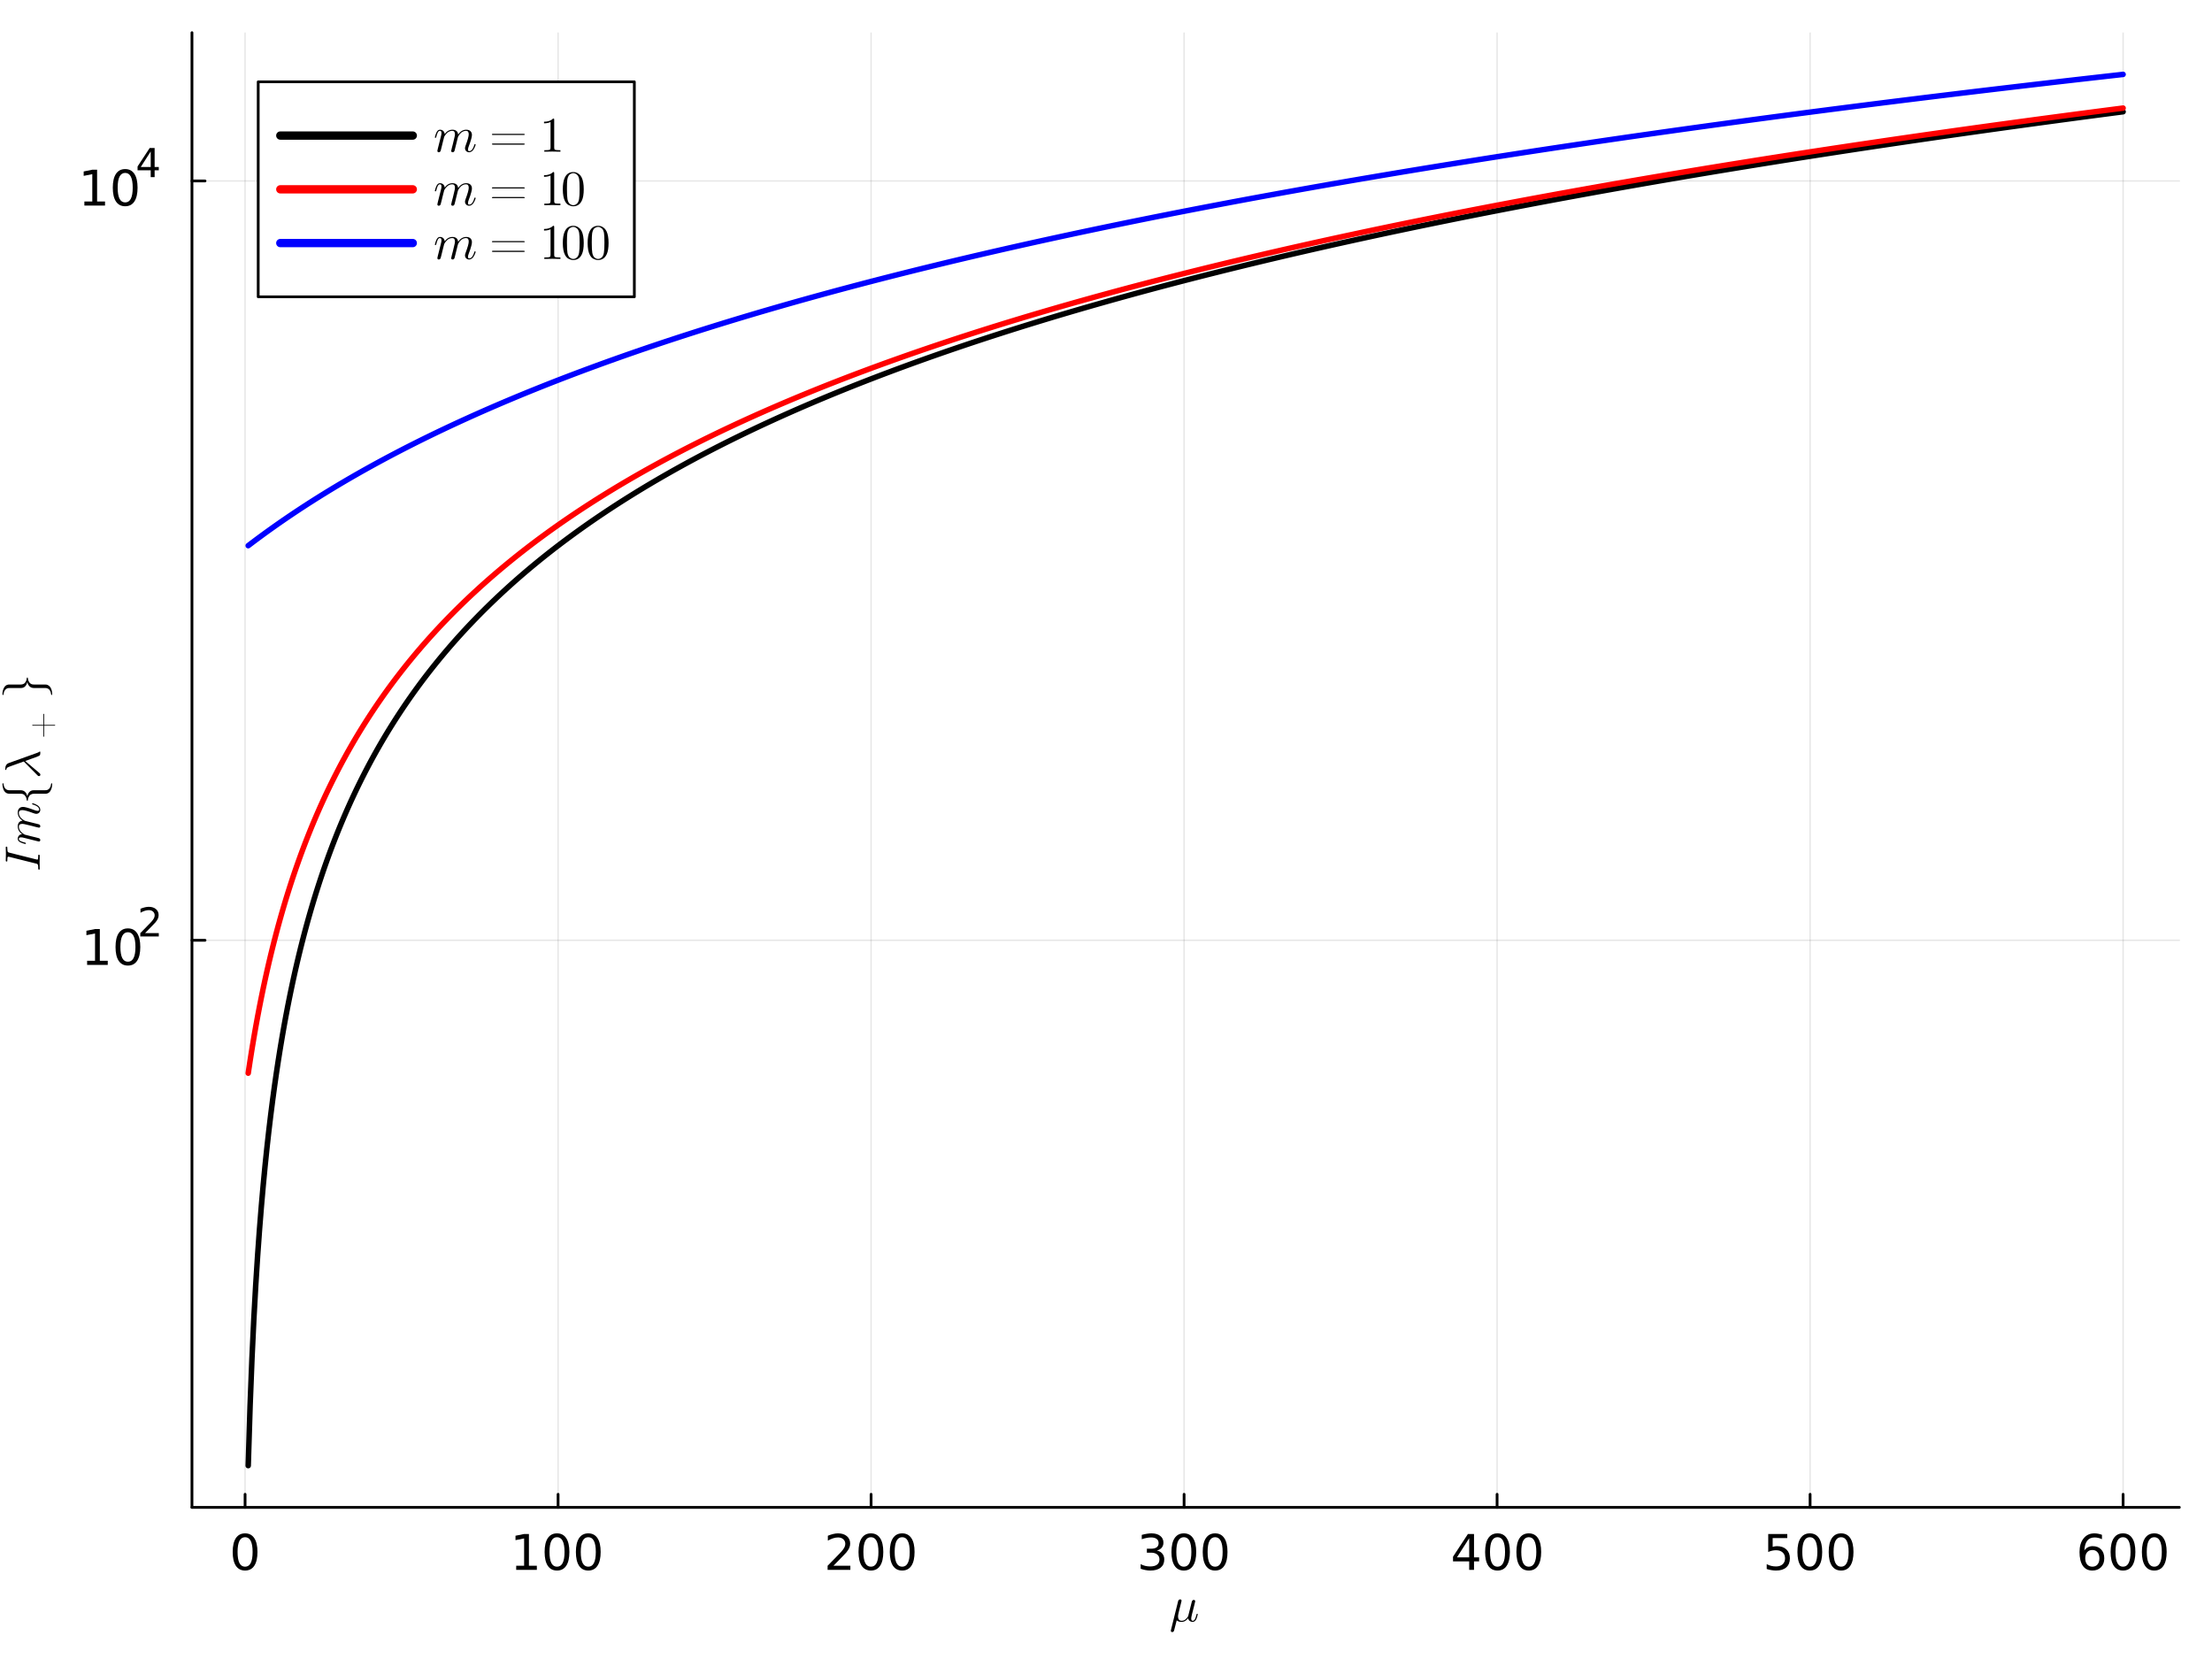 <?xml version="1.0" encoding="utf-8"?>
<svg xmlns="http://www.w3.org/2000/svg" xmlns:xlink="http://www.w3.org/1999/xlink" width="800" height="600" viewBox="0 0 3200 2400">
<rect x="0" y="0" width="3200" height="2400" fill="#333333" stroke="none"/>
<defs>
  <clipPath id="clip930">
    <rect x="0" y="0" width="3200" height="2400"/>
  </clipPath>
</defs>
<path clip-path="url(#clip930)" d="M0 2400 L3200 2400 L3200 0 L0 0  Z" fill="#ffffff" fill-rule="evenodd" fill-opacity="1"/>
<defs>
  <clipPath id="clip931">
    <rect x="640" y="0" width="2241" height="2241"/>
  </clipPath>
</defs>
<path clip-path="url(#clip930)" d="M277.705 2180.62 L3152.76 2180.62 L3152.76 47.244 L277.705 47.244  Z" fill="#ffffff" fill-rule="evenodd" fill-opacity="1"/>
<defs>
  <clipPath id="clip932">
    <rect x="277" y="47" width="2876" height="2134"/>
  </clipPath>
</defs>
<polyline clip-path="url(#clip932)" style="stroke:#000000; stroke-linecap:round; stroke-linejoin:round; stroke-width:2; stroke-opacity:0.1; fill:none" points="354.547,2180.62 354.547,47.244 "/>
<polyline clip-path="url(#clip932)" style="stroke:#000000; stroke-linecap:round; stroke-linejoin:round; stroke-width:2; stroke-opacity:0.1; fill:none" points="807.353,2180.62 807.353,47.244 "/>
<polyline clip-path="url(#clip932)" style="stroke:#000000; stroke-linecap:round; stroke-linejoin:round; stroke-width:2; stroke-opacity:0.1; fill:none" points="1260.16,2180.62 1260.16,47.244 "/>
<polyline clip-path="url(#clip932)" style="stroke:#000000; stroke-linecap:round; stroke-linejoin:round; stroke-width:2; stroke-opacity:0.1; fill:none" points="1712.97,2180.62 1712.97,47.244 "/>
<polyline clip-path="url(#clip932)" style="stroke:#000000; stroke-linecap:round; stroke-linejoin:round; stroke-width:2; stroke-opacity:0.1; fill:none" points="2165.77,2180.62 2165.77,47.244 "/>
<polyline clip-path="url(#clip932)" style="stroke:#000000; stroke-linecap:round; stroke-linejoin:round; stroke-width:2; stroke-opacity:0.1; fill:none" points="2618.58,2180.62 2618.58,47.244 "/>
<polyline clip-path="url(#clip932)" style="stroke:#000000; stroke-linecap:round; stroke-linejoin:round; stroke-width:2; stroke-opacity:0.1; fill:none" points="3071.39,2180.62 3071.39,47.244 "/>
<polyline clip-path="url(#clip930)" style="stroke:#000000; stroke-linecap:round; stroke-linejoin:round; stroke-width:4; stroke-opacity:1; fill:none" points="277.705,2180.62 3152.76,2180.62 "/>
<polyline clip-path="url(#clip930)" style="stroke:#000000; stroke-linecap:round; stroke-linejoin:round; stroke-width:4; stroke-opacity:1; fill:none" points="354.547,2180.62 354.547,2161.72 "/>
<polyline clip-path="url(#clip930)" style="stroke:#000000; stroke-linecap:round; stroke-linejoin:round; stroke-width:4; stroke-opacity:1; fill:none" points="807.353,2180.62 807.353,2161.72 "/>
<polyline clip-path="url(#clip930)" style="stroke:#000000; stroke-linecap:round; stroke-linejoin:round; stroke-width:4; stroke-opacity:1; fill:none" points="1260.16,2180.62 1260.16,2161.72 "/>
<polyline clip-path="url(#clip930)" style="stroke:#000000; stroke-linecap:round; stroke-linejoin:round; stroke-width:4; stroke-opacity:1; fill:none" points="1712.97,2180.62 1712.97,2161.72 "/>
<polyline clip-path="url(#clip930)" style="stroke:#000000; stroke-linecap:round; stroke-linejoin:round; stroke-width:4; stroke-opacity:1; fill:none" points="2165.77,2180.62 2165.77,2161.72 "/>
<polyline clip-path="url(#clip930)" style="stroke:#000000; stroke-linecap:round; stroke-linejoin:round; stroke-width:4; stroke-opacity:1; fill:none" points="2618.58,2180.62 2618.58,2161.72 "/>
<polyline clip-path="url(#clip930)" style="stroke:#000000; stroke-linecap:round; stroke-linejoin:round; stroke-width:4; stroke-opacity:1; fill:none" points="3071.39,2180.62 3071.39,2161.72 "/>
<path clip-path="url(#clip930)" d="M354.547 2223.8 Q349.13 2223.8 346.387 2229.15 Q343.679 2234.46 343.679 2245.15 Q343.679 2255.81 346.387 2261.16 Q349.13 2266.47 354.547 2266.47 Q359.998 2266.47 362.706 2261.16 Q365.449 2255.81 365.449 2245.15 Q365.449 2234.46 362.706 2229.15 Q359.998 2223.8 354.547 2223.8 M354.547 2218.24 Q363.262 2218.24 367.845 2225.15 Q372.463 2232.03 372.463 2245.15 Q372.463 2258.24 367.845 2265.15 Q363.262 2272.03 354.547 2272.03 Q345.831 2272.03 341.213 2265.15 Q336.63 2258.24 336.63 2245.15 Q336.63 2232.03 341.213 2225.15 Q345.831 2218.24 354.547 2218.24 Z" fill="#000000" fill-rule="nonzero" fill-opacity="1" /><path clip-path="url(#clip930)" d="M746.763 2265.12 L758.222 2265.12 L758.222 2225.57 L745.756 2228.07 L745.756 2221.68 L758.152 2219.18 L765.166 2219.18 L765.166 2265.12 L776.624 2265.12 L776.624 2271.02 L746.763 2271.02 L746.763 2265.12 Z" fill="#000000" fill-rule="nonzero" fill-opacity="1" /><path clip-path="url(#clip930)" d="M805.791 2223.8 Q800.374 2223.8 797.631 2229.15 Q794.923 2234.46 794.923 2245.15 Q794.923 2255.81 797.631 2261.16 Q800.374 2266.47 805.791 2266.47 Q811.242 2266.47 813.951 2261.16 Q816.694 2255.81 816.694 2245.15 Q816.694 2234.46 813.951 2229.15 Q811.242 2223.8 805.791 2223.8 M805.791 2218.24 Q814.506 2218.24 819.089 2225.15 Q823.707 2232.03 823.707 2245.15 Q823.707 2258.24 819.089 2265.15 Q814.506 2272.03 805.791 2272.03 Q797.076 2272.03 792.458 2265.15 Q787.874 2258.24 787.874 2245.15 Q787.874 2232.03 792.458 2225.15 Q797.076 2218.24 805.791 2218.24 Z" fill="#000000" fill-rule="nonzero" fill-opacity="1" /><path clip-path="url(#clip930)" d="M851.034 2223.8 Q845.617 2223.8 842.874 2229.15 Q840.166 2234.46 840.166 2245.15 Q840.166 2255.81 842.874 2261.16 Q845.617 2266.47 851.034 2266.47 Q856.485 2266.47 859.193 2261.16 Q861.936 2255.81 861.936 2245.15 Q861.936 2234.46 859.193 2229.15 Q856.485 2223.8 851.034 2223.8 M851.034 2218.24 Q859.749 2218.24 864.332 2225.15 Q868.95 2232.03 868.95 2245.15 Q868.95 2258.24 864.332 2265.15 Q859.749 2272.03 851.034 2272.03 Q842.318 2272.03 837.7 2265.15 Q833.117 2258.24 833.117 2245.15 Q833.117 2232.03 837.7 2225.15 Q842.318 2218.24 851.034 2218.24 Z" fill="#000000" fill-rule="nonzero" fill-opacity="1" /><path clip-path="url(#clip930)" d="M1205.7 2265.12 L1230.18 2265.12 L1230.18 2271.02 L1197.26 2271.02 L1197.26 2265.12 Q1201.25 2260.99 1208.13 2254.04 Q1215.04 2247.06 1216.81 2245.05 Q1220.18 2241.26 1221.5 2238.66 Q1222.85 2236.02 1222.85 2233.49 Q1222.85 2229.35 1219.93 2226.75 Q1217.05 2224.15 1212.4 2224.15 Q1209.1 2224.15 1205.42 2225.29 Q1201.77 2226.44 1197.61 2228.76 L1197.61 2221.68 Q1201.84 2219.98 1205.52 2219.11 Q1209.21 2218.24 1212.26 2218.24 Q1220.32 2218.24 1225.11 2222.27 Q1229.9 2226.3 1229.9 2233.03 Q1229.9 2236.23 1228.68 2239.11 Q1227.5 2241.96 1224.34 2245.85 Q1223.48 2246.85 1218.82 2251.68 Q1214.17 2256.47 1205.7 2265.12 Z" fill="#000000" fill-rule="nonzero" fill-opacity="1" /><path clip-path="url(#clip930)" d="M1259.9 2223.8 Q1254.48 2223.8 1251.74 2229.15 Q1249.03 2234.46 1249.03 2245.15 Q1249.03 2255.81 1251.74 2261.16 Q1254.48 2266.47 1259.9 2266.47 Q1265.35 2266.47 1268.06 2261.16 Q1270.8 2255.81 1270.8 2245.15 Q1270.8 2234.46 1268.06 2229.15 Q1265.35 2223.8 1259.9 2223.8 M1259.9 2218.24 Q1268.61 2218.24 1273.2 2225.15 Q1277.82 2232.03 1277.82 2245.15 Q1277.82 2258.24 1273.2 2265.15 Q1268.61 2272.03 1259.9 2272.03 Q1251.18 2272.03 1246.57 2265.15 Q1241.98 2258.24 1241.98 2245.15 Q1241.98 2232.03 1246.57 2225.15 Q1251.18 2218.24 1259.9 2218.24 Z" fill="#000000" fill-rule="nonzero" fill-opacity="1" /><path clip-path="url(#clip930)" d="M1305.14 2223.8 Q1299.73 2223.8 1296.98 2229.15 Q1294.27 2234.46 1294.27 2245.15 Q1294.27 2255.81 1296.98 2261.16 Q1299.73 2266.47 1305.14 2266.47 Q1310.59 2266.47 1313.3 2261.16 Q1316.05 2255.81 1316.05 2245.15 Q1316.05 2234.46 1313.3 2229.15 Q1310.59 2223.8 1305.14 2223.8 M1305.14 2218.24 Q1313.86 2218.24 1318.44 2225.15 Q1323.06 2232.03 1323.06 2245.15 Q1323.06 2258.24 1318.44 2265.15 Q1313.86 2272.03 1305.14 2272.03 Q1296.43 2272.03 1291.81 2265.15 Q1287.23 2258.24 1287.23 2245.15 Q1287.23 2232.03 1291.81 2225.15 Q1296.43 2218.24 1305.14 2218.24 Z" fill="#000000" fill-rule="nonzero" fill-opacity="1" /><path clip-path="url(#clip930)" d="M1673.61 2243.07 Q1678.64 2244.14 1681.46 2247.55 Q1684.3 2250.95 1684.3 2255.95 Q1684.3 2263.62 1679.03 2267.83 Q1673.75 2272.03 1664.03 2272.03 Q1660.76 2272.03 1657.29 2271.37 Q1653.85 2270.74 1650.17 2269.46 L1650.17 2262.69 Q1653.09 2264.39 1656.56 2265.26 Q1660.03 2266.12 1663.82 2266.12 Q1670.41 2266.12 1673.85 2263.52 Q1677.32 2260.92 1677.32 2255.95 Q1677.32 2251.37 1674.1 2248.8 Q1670.9 2246.19 1665.17 2246.19 L1659.13 2246.19 L1659.13 2240.43 L1665.45 2240.43 Q1670.62 2240.43 1673.37 2238.38 Q1676.11 2236.3 1676.11 2232.41 Q1676.11 2228.42 1673.26 2226.3 Q1670.45 2224.15 1665.17 2224.15 Q1662.29 2224.15 1658.99 2224.77 Q1655.69 2225.4 1651.73 2226.71 L1651.73 2220.46 Q1655.73 2219.35 1659.2 2218.8 Q1662.71 2218.24 1665.8 2218.24 Q1673.78 2218.24 1678.44 2221.89 Q1683.09 2225.5 1683.09 2231.68 Q1683.09 2235.99 1680.62 2238.97 Q1678.16 2241.92 1673.61 2243.07 Z" fill="#000000" fill-rule="nonzero" fill-opacity="1" /><path clip-path="url(#clip930)" d="M1712.6 2223.8 Q1707.19 2223.8 1704.44 2229.15 Q1701.73 2234.46 1701.73 2245.15 Q1701.73 2255.81 1704.44 2261.16 Q1707.19 2266.47 1712.6 2266.47 Q1718.05 2266.47 1720.76 2261.16 Q1723.5 2255.81 1723.5 2245.15 Q1723.5 2234.46 1720.76 2229.15 Q1718.05 2223.8 1712.6 2223.8 M1712.6 2218.24 Q1721.32 2218.24 1725.9 2225.15 Q1730.52 2232.03 1730.52 2245.15 Q1730.52 2258.24 1725.9 2265.15 Q1721.32 2272.03 1712.6 2272.03 Q1703.89 2272.03 1699.27 2265.15 Q1694.69 2258.24 1694.69 2245.15 Q1694.69 2232.03 1699.27 2225.15 Q1703.89 2218.24 1712.6 2218.24 Z" fill="#000000" fill-rule="nonzero" fill-opacity="1" /><path clip-path="url(#clip930)" d="M1757.84 2223.8 Q1752.43 2223.8 1749.69 2229.15 Q1746.98 2234.46 1746.98 2245.15 Q1746.98 2255.81 1749.69 2261.16 Q1752.43 2266.47 1757.84 2266.47 Q1763.3 2266.47 1766 2261.16 Q1768.75 2255.81 1768.75 2245.15 Q1768.75 2234.46 1766 2229.15 Q1763.3 2223.8 1757.84 2223.8 M1757.84 2218.24 Q1766.56 2218.24 1771.14 2225.15 Q1775.76 2232.03 1775.76 2245.15 Q1775.76 2258.24 1771.14 2265.15 Q1766.56 2272.03 1757.84 2272.03 Q1749.13 2272.03 1744.51 2265.15 Q1739.93 2258.24 1739.93 2245.15 Q1739.93 2232.03 1744.51 2225.15 Q1749.13 2218.24 1757.84 2218.24 Z" fill="#000000" fill-rule="nonzero" fill-opacity="1" /><path clip-path="url(#clip930)" d="M2125.41 2225.29 L2107.7 2252.96 L2125.41 2252.96 L2125.41 2225.29 M2123.57 2219.18 L2132.39 2219.18 L2132.39 2252.96 L2139.78 2252.96 L2139.78 2258.8 L2132.39 2258.8 L2132.39 2271.02 L2125.41 2271.02 L2125.41 2258.8 L2102.01 2258.8 L2102.01 2252.03 L2123.57 2219.18 Z" fill="#000000" fill-rule="nonzero" fill-opacity="1" /><path clip-path="url(#clip930)" d="M2166.38 2223.8 Q2160.96 2223.8 2158.22 2229.15 Q2155.51 2234.46 2155.51 2245.15 Q2155.51 2255.81 2158.22 2261.16 Q2160.96 2266.47 2166.38 2266.47 Q2171.83 2266.47 2174.54 2261.16 Q2177.28 2255.81 2177.28 2245.15 Q2177.28 2234.46 2174.54 2229.15 Q2171.83 2223.8 2166.38 2223.8 M2166.38 2218.24 Q2175.1 2218.24 2179.68 2225.15 Q2184.3 2232.03 2184.3 2245.15 Q2184.3 2258.24 2179.68 2265.15 Q2175.1 2272.03 2166.38 2272.03 Q2157.67 2272.03 2153.05 2265.15 Q2148.46 2258.24 2148.46 2245.15 Q2148.46 2232.03 2153.05 2225.15 Q2157.67 2218.24 2166.38 2218.24 Z" fill="#000000" fill-rule="nonzero" fill-opacity="1" /><path clip-path="url(#clip930)" d="M2211.62 2223.8 Q2206.21 2223.8 2203.46 2229.15 Q2200.76 2234.46 2200.76 2245.15 Q2200.76 2255.81 2203.46 2261.16 Q2206.21 2266.47 2211.62 2266.47 Q2217.08 2266.47 2219.78 2261.16 Q2222.53 2255.81 2222.53 2245.15 Q2222.53 2234.46 2219.78 2229.15 Q2217.08 2223.8 2211.62 2223.8 M2211.62 2218.24 Q2220.34 2218.24 2224.92 2225.15 Q2229.54 2232.03 2229.54 2245.15 Q2229.54 2258.24 2224.92 2265.15 Q2220.34 2272.03 2211.62 2272.03 Q2202.91 2272.03 2198.29 2265.15 Q2193.71 2258.24 2193.71 2245.15 Q2193.71 2232.03 2198.29 2225.15 Q2202.91 2218.24 2211.62 2218.24 Z" fill="#000000" fill-rule="nonzero" fill-opacity="1" /><path clip-path="url(#clip930)" d="M2558.01 2219.18 L2585.54 2219.18 L2585.54 2225.08 L2564.43 2225.08 L2564.43 2237.79 Q2565.96 2237.27 2567.49 2237.03 Q2569.01 2236.75 2570.54 2236.75 Q2579.22 2236.75 2584.29 2241.51 Q2589.36 2246.26 2589.36 2254.39 Q2589.36 2262.76 2584.15 2267.41 Q2578.94 2272.03 2569.47 2272.03 Q2566.2 2272.03 2562.8 2271.47 Q2559.43 2270.92 2555.82 2269.8 L2555.82 2262.76 Q2558.94 2264.46 2562.28 2265.29 Q2565.61 2266.12 2569.33 2266.12 Q2575.33 2266.12 2578.84 2262.96 Q2582.35 2259.8 2582.35 2254.39 Q2582.35 2248.97 2578.84 2245.81 Q2575.33 2242.65 2569.33 2242.65 Q2566.51 2242.65 2563.7 2243.28 Q2560.92 2243.9 2558.01 2245.22 L2558.01 2219.18 Z" fill="#000000" fill-rule="nonzero" fill-opacity="1" /><path clip-path="url(#clip930)" d="M2618.18 2223.8 Q2612.76 2223.8 2610.02 2229.15 Q2607.31 2234.46 2607.31 2245.15 Q2607.31 2255.81 2610.02 2261.16 Q2612.76 2266.47 2618.18 2266.47 Q2623.63 2266.47 2626.34 2261.16 Q2629.08 2255.81 2629.08 2245.15 Q2629.08 2234.46 2626.34 2229.15 Q2623.63 2223.8 2618.18 2223.8 M2618.18 2218.24 Q2626.9 2218.24 2631.48 2225.15 Q2636.1 2232.03 2636.1 2245.15 Q2636.1 2258.24 2631.48 2265.15 Q2626.9 2272.03 2618.18 2272.03 Q2609.47 2272.03 2604.85 2265.15 Q2600.26 2258.24 2600.26 2245.15 Q2600.26 2232.03 2604.85 2225.15 Q2609.47 2218.24 2618.18 2218.24 Z" fill="#000000" fill-rule="nonzero" fill-opacity="1" /><path clip-path="url(#clip930)" d="M2663.42 2223.8 Q2658.01 2223.8 2655.26 2229.15 Q2652.56 2234.46 2652.56 2245.15 Q2652.56 2255.81 2655.26 2261.16 Q2658.01 2266.47 2663.42 2266.47 Q2668.87 2266.47 2671.58 2261.16 Q2674.33 2255.81 2674.33 2245.15 Q2674.33 2234.46 2671.58 2229.15 Q2668.87 2223.8 2663.42 2223.8 M2663.42 2218.24 Q2672.14 2218.24 2676.72 2225.15 Q2681.34 2232.03 2681.34 2245.15 Q2681.34 2258.24 2676.72 2265.15 Q2672.14 2272.03 2663.42 2272.03 Q2654.71 2272.03 2650.09 2265.15 Q2645.51 2258.24 2645.51 2245.15 Q2645.51 2232.03 2650.09 2225.15 Q2654.71 2218.24 2663.42 2218.24 Z" fill="#000000" fill-rule="nonzero" fill-opacity="1" /><path clip-path="url(#clip930)" d="M3026.87 2242.3 Q3022.15 2242.3 3019.37 2245.53 Q3016.63 2248.76 3016.63 2254.39 Q3016.63 2259.98 3019.37 2263.24 Q3022.15 2266.47 3026.87 2266.47 Q3031.6 2266.47 3034.34 2263.24 Q3037.12 2259.98 3037.12 2254.39 Q3037.12 2248.76 3034.34 2245.53 Q3031.6 2242.3 3026.87 2242.3 M3040.8 2220.33 L3040.8 2226.71 Q3038.16 2225.46 3035.45 2224.8 Q3032.78 2224.15 3030.14 2224.15 Q3023.19 2224.15 3019.51 2228.83 Q3015.87 2233.52 3015.35 2243 Q3017.39 2239.98 3020.48 2238.38 Q3023.57 2236.75 3027.29 2236.75 Q3035.1 2236.75 3039.62 2241.51 Q3044.16 2246.23 3044.16 2254.39 Q3044.16 2262.37 3039.44 2267.2 Q3034.72 2272.03 3026.87 2272.03 Q3017.88 2272.03 3013.12 2265.15 Q3008.37 2258.24 3008.37 2245.15 Q3008.37 2232.86 3014.2 2225.57 Q3020.03 2218.24 3029.86 2218.24 Q3032.5 2218.24 3035.17 2218.76 Q3037.88 2219.28 3040.8 2220.33 Z" fill="#000000" fill-rule="nonzero" fill-opacity="1" /><path clip-path="url(#clip930)" d="M3071.25 2223.8 Q3065.83 2223.8 3063.09 2229.15 Q3060.38 2234.46 3060.38 2245.15 Q3060.38 2255.81 3063.09 2261.16 Q3065.83 2266.47 3071.25 2266.47 Q3076.7 2266.47 3079.41 2261.16 Q3082.15 2255.81 3082.15 2245.15 Q3082.15 2234.46 3079.41 2229.15 Q3076.7 2223.8 3071.25 2223.8 M3071.25 2218.24 Q3079.96 2218.24 3084.55 2225.15 Q3089.16 2232.03 3089.16 2245.15 Q3089.16 2258.24 3084.55 2265.15 Q3079.96 2272.03 3071.25 2272.03 Q3062.53 2272.03 3057.91 2265.15 Q3053.33 2258.24 3053.33 2245.15 Q3053.33 2232.03 3057.91 2225.15 Q3062.53 2218.24 3071.25 2218.24 Z" fill="#000000" fill-rule="nonzero" fill-opacity="1" /><path clip-path="url(#clip930)" d="M3116.49 2223.8 Q3111.07 2223.8 3108.33 2229.15 Q3105.62 2234.46 3105.62 2245.15 Q3105.62 2255.81 3108.33 2261.16 Q3111.07 2266.47 3116.49 2266.47 Q3121.94 2266.47 3124.65 2261.16 Q3127.39 2255.81 3127.39 2245.15 Q3127.39 2234.46 3124.65 2229.15 Q3121.94 2223.8 3116.49 2223.8 M3116.49 2218.24 Q3125.21 2218.24 3129.79 2225.15 Q3134.41 2232.03 3134.41 2245.15 Q3134.41 2258.24 3129.79 2265.15 Q3125.21 2272.03 3116.49 2272.03 Q3107.78 2272.03 3103.16 2265.15 Q3098.57 2258.24 3098.57 2245.15 Q3098.57 2232.03 3103.16 2225.15 Q3107.78 2218.24 3116.49 2218.24 Z" fill="#000000" fill-rule="nonzero" fill-opacity="1" /><path clip-path="url(#clip930)" d="M1732.76 2335.24 Q1731.85 2339.77 1730.62 2342.37 Q1728.65 2346.34 1725.28 2346.34 Q1722.89 2346.34 1721.06 2344.9 Q1719.27 2343.46 1718.82 2341.07 Q1717.9 2342.16 1717.23 2342.8 Q1716.6 2343.43 1715.34 2344.41 Q1714.11 2345.36 1712.56 2345.85 Q1711.02 2346.34 1709.26 2346.34 Q1704.97 2346.34 1702.27 2344.1 Q1698.61 2358.82 1698.3 2359.55 Q1697.28 2361.07 1695.8 2361.07 Q1694.89 2361.07 1694.33 2360.5 Q1693.77 2359.98 1693.77 2359.13 Q1693.8 2358.85 1694.01 2357.97 L1704.34 2316.34 Q1704.62 2315.22 1705.32 2314.58 Q1706.06 2313.92 1706.48 2313.85 Q1706.91 2313.74 1707.22 2313.74 Q1708.17 2313.74 1708.73 2314.27 Q1709.33 2314.76 1709.33 2315.67 Q1709.33 2315.81 1709.12 2316.62 Q1708.94 2317.39 1708.66 2318.59 Q1708.38 2319.75 1708.24 2320.27 L1705.22 2332.36 Q1704.2 2336.51 1704.2 2338.47 Q1704.2 2341.46 1705.53 2343.11 Q1706.91 2344.73 1709.54 2344.73 Q1711.19 2344.73 1712.74 2344.06 Q1714.28 2343.36 1715.34 2342.41 Q1716.39 2341.46 1717.23 2340.44 Q1718.08 2339.39 1718.46 2338.72 Q1718.85 2338.02 1718.89 2337.84 L1720.75 2330.5 L1724.16 2317.04 Q1724.37 2316.2 1724.75 2315.64 Q1725.17 2315.04 1725.67 2314.83 Q1726.16 2314.62 1726.44 2314.58 Q1726.72 2314.51 1726.97 2314.51 Q1727.84 2314.51 1728.44 2315.04 Q1729.04 2315.57 1729.04 2316.48 Q1729.04 2316.66 1728.83 2317.5 Q1728.65 2318.31 1728.37 2319.5 Q1728.09 2320.66 1727.95 2321.29 Q1726.83 2325.72 1726.72 2326.18 L1724.72 2333.94 Q1724.61 2334.4 1724.26 2335.87 Q1723.95 2337.35 1723.77 2338.12 Q1723.59 2338.86 1723.42 2339.88 Q1723.28 2340.86 1723.28 2341.43 Q1723.28 2344.73 1725.46 2344.73 Q1726.3 2344.73 1727.04 2344.24 Q1727.77 2343.71 1728.27 2342.97 Q1728.79 2342.23 1729.29 2340.97 Q1729.81 2339.67 1730.13 2338.61 Q1730.44 2337.53 1730.9 2335.84 Q1731.08 2335.03 1731.25 2334.79 Q1731.43 2334.54 1731.92 2334.54 Q1732.76 2334.54 1732.76 2335.24 Z" fill="#000000" fill-rule="nonzero" fill-opacity="1" /><polyline clip-path="url(#clip932)" style="stroke:#000000; stroke-linecap:round; stroke-linejoin:round; stroke-width:2; stroke-opacity:0.1; fill:none" points="277.705,1360.25 3152.76,1360.25 "/>
<polyline clip-path="url(#clip932)" style="stroke:#000000; stroke-linecap:round; stroke-linejoin:round; stroke-width:2; stroke-opacity:0.1; fill:none" points="277.705,261.781 3152.76,261.781 "/>
<polyline clip-path="url(#clip930)" style="stroke:#000000; stroke-linecap:round; stroke-linejoin:round; stroke-width:4; stroke-opacity:1; fill:none" points="277.705,2180.62 277.705,47.244 "/>
<polyline clip-path="url(#clip930)" style="stroke:#000000; stroke-linecap:round; stroke-linejoin:round; stroke-width:4; stroke-opacity:1; fill:none" points="277.705,1360.25 296.603,1360.25 "/>
<polyline clip-path="url(#clip930)" style="stroke:#000000; stroke-linecap:round; stroke-linejoin:round; stroke-width:4; stroke-opacity:1; fill:none" points="277.705,261.781 296.603,261.781 "/>
<path clip-path="url(#clip930)" d="M126.017 1389.94 L137.475 1389.94 L137.475 1350.39 L125.01 1352.89 L125.01 1346.5 L137.406 1344 L144.419 1344 L144.419 1389.94 L155.878 1389.94 L155.878 1395.84 L126.017 1395.84 L126.017 1389.94 Z" fill="#000000" fill-rule="nonzero" fill-opacity="1" /><path clip-path="url(#clip930)" d="M185.044 1348.62 Q179.628 1348.62 176.885 1353.97 Q174.176 1359.28 174.176 1369.98 Q174.176 1380.63 176.885 1385.98 Q179.628 1391.29 185.044 1391.29 Q190.496 1391.29 193.204 1385.98 Q195.947 1380.63 195.947 1369.98 Q195.947 1359.28 193.204 1353.97 Q190.496 1348.62 185.044 1348.62 M185.044 1343.07 Q193.759 1343.07 198.343 1349.98 Q202.961 1356.85 202.961 1369.98 Q202.961 1383.07 198.343 1389.98 Q193.759 1396.85 185.044 1396.85 Q176.329 1396.85 171.711 1389.98 Q167.128 1383.07 167.128 1369.98 Q167.128 1356.85 171.711 1349.98 Q176.329 1343.07 185.044 1343.07 Z" fill="#000000" fill-rule="nonzero" fill-opacity="1" /><path clip-path="url(#clip930)" d="M209.816 1349.93 L229.705 1349.93 L229.705 1354.73 L202.961 1354.73 L202.961 1349.93 Q206.205 1346.57 211.791 1340.93 Q217.405 1335.26 218.844 1333.63 Q221.58 1330.55 222.652 1328.43 Q223.753 1326.29 223.753 1324.23 Q223.753 1320.87 221.383 1318.76 Q219.041 1316.64 215.261 1316.64 Q212.581 1316.64 209.59 1317.57 Q206.628 1318.5 203.243 1320.39 L203.243 1314.64 Q206.685 1313.26 209.675 1312.55 Q212.666 1311.85 215.148 1311.85 Q221.693 1311.85 225.587 1315.12 Q229.48 1318.39 229.48 1323.86 Q229.48 1326.46 228.492 1328.8 Q227.533 1331.11 224.966 1334.27 Q224.261 1335.09 220.48 1339.01 Q216.7 1342.91 209.816 1349.93 Z" fill="#000000" fill-rule="nonzero" fill-opacity="1" /><path clip-path="url(#clip930)" d="M122.067 291.47 L133.525 291.47 L133.525 251.922 L121.06 254.422 L121.06 248.033 L133.456 245.533 L140.47 245.533 L140.47 291.47 L151.928 291.47 L151.928 297.373 L122.067 297.373 L122.067 291.47 Z" fill="#000000" fill-rule="nonzero" fill-opacity="1" /><path clip-path="url(#clip930)" d="M181.095 250.151 Q175.678 250.151 172.935 255.498 Q170.227 260.81 170.227 271.505 Q170.227 282.164 172.935 287.512 Q175.678 292.824 181.095 292.824 Q186.546 292.824 189.254 287.512 Q191.997 282.164 191.997 271.505 Q191.997 260.81 189.254 255.498 Q186.546 250.151 181.095 250.151 M181.095 244.595 Q189.81 244.595 194.393 251.505 Q199.011 258.38 199.011 271.505 Q199.011 284.595 194.393 291.505 Q189.81 298.38 181.095 298.38 Q172.379 298.38 167.761 291.505 Q163.178 284.595 163.178 271.505 Q163.178 258.38 167.761 251.505 Q172.379 244.595 181.095 244.595 Z" fill="#000000" fill-rule="nonzero" fill-opacity="1" /><path clip-path="url(#clip930)" d="M218.026 219.102 L203.638 241.587 L218.026 241.587 L218.026 219.102 M216.531 214.137 L223.696 214.137 L223.696 241.587 L229.705 241.587 L229.705 246.327 L223.696 246.327 L223.696 256.257 L218.026 256.257 L218.026 246.327 L199.011 246.327 L199.011 240.825 L216.531 214.137 Z" fill="#000000" fill-rule="nonzero" fill-opacity="1" /><path clip-path="url(#clip930)" d="M9.22 1224.74 Q9.887 1224.74 10.203 1225.02 Q10.484 1225.27 10.555 1225.66 Q10.59 1226.04 10.59 1227.06 Q10.59 1228.78 10.73 1229.87 Q10.836 1230.96 11.011 1231.63 Q11.152 1232.3 11.644 1232.68 Q12.101 1233.03 12.522 1233.21 Q12.944 1233.35 13.892 1233.6 L52.223 1243.22 Q53.347 1243.54 53.91 1243.54 Q54.507 1243.54 54.753 1243.19 Q54.999 1242.84 55.104 1241.71 Q55.28 1239.92 55.28 1238.62 Q55.28 1236.9 55.526 1236.65 Q55.772 1236.48 56.123 1236.48 Q56.755 1236.48 57.107 1236.76 Q57.423 1237.04 57.458 1237.29 Q57.493 1237.5 57.493 1237.92 L57.282 1247.54 L57.493 1257 Q57.493 1258.05 56.685 1258.05 Q56.158 1258.05 55.877 1257.98 Q55.561 1257.87 55.456 1257.52 Q55.315 1257.14 55.315 1256.85 Q55.28 1256.57 55.28 1255.77 Q55.28 1254.32 55.245 1253.38 Q55.174 1252.39 54.999 1251.69 Q54.788 1250.95 54.612 1250.6 Q54.401 1250.21 53.945 1249.93 Q53.453 1249.62 53.066 1249.51 Q52.68 1249.37 51.872 1249.2 L13.084 1239.5 Q12.452 1239.36 11.96 1239.36 Q11.011 1239.36 10.801 1240.48 Q10.59 1241.57 10.59 1244.31 Q10.59 1245.16 10.555 1245.51 Q10.52 1245.82 10.344 1246.1 Q10.168 1246.35 9.782 1246.35 Q9.29 1246.35 8.974 1246.21 Q8.622 1246.07 8.517 1245.82 Q8.412 1245.54 8.376 1245.37 Q8.341 1245.19 8.341 1244.91 L8.552 1235.32 L8.341 1225.83 Q8.341 1224.74 9.22 1224.74 Z" fill="#000000" fill-rule="nonzero" fill-opacity="1" /><path clip-path="url(#clip930)" d="M47.199 1161.99 Q47.48 1161.99 48.569 1162.31 Q49.658 1162.62 51.345 1163.39 Q53.031 1164.13 54.577 1165.19 Q56.088 1166.21 57.212 1167.89 Q58.301 1169.54 58.301 1171.44 Q58.301 1173.97 56.615 1175.66 Q54.928 1177.34 52.399 1177.34 Q51.029 1177.34 48.429 1176.39 Q36.554 1171.93 32.302 1171.93 Q27.278 1171.93 27.278 1175.83 Q27.278 1178.05 28.192 1180.05 Q29.105 1182.05 30.37 1183.35 Q31.635 1184.65 33.075 1185.67 Q34.516 1186.69 35.464 1187.14 Q36.413 1187.57 36.835 1187.67 L54.191 1191.99 Q55.666 1192.34 56.369 1192.59 Q57.072 1192.84 57.669 1193.5 Q58.301 1194.17 58.301 1195.23 Q58.301 1196.1 57.774 1196.74 Q57.247 1197.33 56.334 1197.33 Q56.193 1197.33 55.456 1197.16 Q54.718 1196.98 53.699 1196.74 Q52.68 1196.49 52.083 1196.38 Q47.304 1195.12 46.637 1194.94 L38.275 1192.94 Q34.129 1191.85 32.302 1191.85 Q27.278 1191.85 27.278 1195.75 Q27.278 1197.68 28.016 1199.51 Q28.719 1201.3 29.703 1202.53 Q30.686 1203.76 32.056 1204.89 Q33.392 1205.98 34.305 1206.54 Q35.183 1207.07 36.062 1207.49 L39.645 1208.4 Q40.629 1208.61 44.459 1209.63 L50.958 1211.21 Q55.807 1212.34 56.264 1212.58 Q57.247 1212.93 57.774 1213.71 Q58.301 1214.48 58.301 1215.25 Q58.301 1216.13 57.774 1216.73 Q57.247 1217.32 56.334 1217.32 Q56.193 1217.32 55.666 1217.22 Q55.139 1217.11 54.401 1216.94 Q53.664 1216.76 53.242 1216.69 L36.624 1212.51 Q33.602 1211.74 32.654 1211.56 Q31.67 1211.35 30.581 1211.35 Q27.278 1211.35 27.278 1213.6 Q27.278 1215.43 29.457 1216.62 Q31.635 1217.82 35.851 1218.84 Q37.01 1219.15 37.256 1219.36 Q37.502 1219.54 37.502 1220.06 Q37.467 1220.94 36.764 1220.94 Q36.589 1220.94 35.464 1220.66 Q34.34 1220.38 32.654 1219.85 Q30.932 1219.29 29.808 1218.69 Q29.07 1218.34 28.578 1218.03 Q28.086 1217.71 27.313 1217.08 Q26.541 1216.45 26.119 1215.5 Q25.697 1214.55 25.697 1213.39 Q25.697 1210.82 27.349 1208.93 Q29 1207 31.951 1206.75 Q25.697 1202.08 25.697 1195.54 Q25.697 1191.85 27.559 1189.64 Q29.351 1187.57 32.654 1187.32 Q25.697 1182.47 25.697 1175.59 Q25.697 1171.62 27.77 1169.47 Q29.808 1167.33 33.392 1167.33 Q35.254 1167.33 38.802 1168.28 Q42.316 1169.23 44.072 1169.86 Q45.829 1170.49 49.202 1171.72 Q52.434 1173.02 54.331 1173.02 Q55.561 1173.02 56.123 1172.6 Q56.685 1172.18 56.685 1171.26 Q56.685 1169.86 55.877 1168.63 Q55.034 1167.4 53.664 1166.52 Q52.258 1165.61 50.853 1165.01 Q49.413 1164.41 47.796 1163.96 Q46.918 1163.68 46.707 1163.53 Q46.496 1163.36 46.496 1162.87 Q46.496 1161.99 47.199 1161.99 Z" fill="#000000" fill-rule="nonzero" fill-opacity="1" /><path clip-path="url(#clip930)" d="M39.962 1158.25 Q39.786 1158.39 39.505 1158.39 Q39.224 1158.39 39.048 1158.29 Q38.872 1158.18 38.802 1157.93 Q38.697 1157.69 38.662 1157.44 Q38.627 1157.2 38.556 1156.67 Q38.486 1156.11 38.416 1155.69 Q37.924 1153.09 36.167 1150.98 Q34.41 1148.83 31.811 1148.41 Q31.108 1148.27 29.703 1148.27 L14.033 1148.27 Q10.309 1148.27 8.13 1146.48 Q5.741 1144.55 4.652 1141.07 Q3.528 1137.56 3.528 1134.36 Q3.528 1133.06 4.336 1133.09 Q4.687 1133.09 4.863 1133.31 Q5.039 1133.52 5.109 1133.9 Q5.179 1134.29 5.249 1134.78 Q5.32 1135.24 5.425 1135.91 Q5.531 1136.54 5.671 1137.1 Q7.674 1143.21 13.611 1143.21 L29.808 1143.21 Q37.362 1143.21 39.505 1151.79 Q41.648 1143.21 48.78 1143.21 L64.766 1143.21 Q66.487 1143.21 67.366 1143.07 Q69.825 1142.58 71.617 1140.37 Q73.409 1138.12 73.76 1134.82 Q73.971 1133.09 74.674 1133.09 Q75.482 1133.09 75.482 1134.29 Q75.482 1139.38 73.268 1143.53 Q71.09 1147.68 66.909 1148.2 Q66.206 1148.27 64.836 1148.27 L49.061 1148.27 Q46.672 1148.27 44.88 1149.26 Q43.088 1150.2 42.245 1151.65 Q41.367 1153.09 40.98 1154.17 Q40.594 1155.23 40.453 1156.11 Q40.453 1156.32 40.418 1156.74 Q40.383 1157.13 40.348 1157.37 Q40.313 1157.62 40.243 1157.86 Q40.137 1158.11 39.962 1158.25 Z" fill="#000000" fill-rule="nonzero" fill-opacity="1" /><path clip-path="url(#clip930)" d="M57.563 1087.18 Q58.231 1087.18 58.301 1087.95 L58.301 1089.53 Q58.301 1091.15 58.055 1091.85 Q57.809 1092.55 56.685 1093.36 Q55.983 1093.85 52.715 1095.08 Q49.413 1096.28 44.423 1098.03 Q39.434 1099.75 36.483 1100.91 L56.931 1118.23 Q58.442 1119.43 58.442 1120.62 Q58.442 1121.5 57.845 1122.13 Q57.247 1122.77 56.334 1122.77 Q55.666 1122.77 55.28 1122.52 Q54.893 1122.24 54.12 1121.5 L34.41 1101.62 L14.841 1108.61 Q11.222 1109.94 10.309 1110.71 Q9.395 1111.45 9.079 1113.28 Q8.903 1113.95 8.341 1113.95 Q7.568 1113.95 7.568 1112.65 Q7.568 1105.69 12.663 1103.86 L53.593 1089.18 Q55.947 1088.37 56.931 1087.53 Q57.388 1087.18 57.563 1087.18 Z" fill="#000000" fill-rule="nonzero" fill-opacity="1" /><path clip-path="url(#clip930)" d="M63.84 1064.73 Q63.84 1065.89 63.225 1065.89 Q62.61 1065.89 62.61 1064.68 Q62.61 1064.53 62.635 1064.29 Q62.659 1064.02 62.659 1063.97 L62.659 1049.78 L48.42 1049.78 Q48.371 1049.78 48.149 1049.8 Q47.903 1049.83 47.756 1049.83 Q46.551 1049.83 46.551 1049.24 Q46.551 1048.62 47.756 1048.62 L62.659 1048.62 L62.659 1034.41 Q62.659 1034.36 62.635 1034.11 Q62.61 1033.86 62.61 1033.72 Q62.61 1032.56 63.225 1032.56 Q63.84 1032.54 63.84 1033.77 Q63.84 1033.91 63.815 1034.14 Q63.791 1034.36 63.791 1034.41 L63.791 1048.62 L78.744 1048.62 Q79.9 1048.62 79.9 1049.24 Q79.9 1049.83 78.694 1049.83 Q78.547 1049.83 78.301 1049.8 Q78.08 1049.78 78.03 1049.78 L63.791 1049.78 L63.791 1063.97 Q63.791 1064.02 63.815 1064.31 Q63.84 1064.58 63.84 1064.73 Z" fill="#000000" fill-rule="nonzero" fill-opacity="1" /><path clip-path="url(#clip930)" d="M74.674 1005.44 Q74.182 1005.44 74.041 1004.98 Q73.901 1004.53 73.76 1003.4 Q73.62 1002.28 73.338 1001.43 Q71.336 995.321 65.398 995.321 L49.202 995.321 Q41.648 995.321 39.505 986.749 Q37.362 995.321 30.3 995.321 L14.244 995.321 Q12.522 995.321 11.644 995.462 Q9.184 995.954 7.393 998.202 Q5.601 1000.42 5.249 1003.72 Q5.249 1003.79 5.214 1004.14 Q5.179 1004.46 5.144 1004.6 Q5.109 1004.74 5.039 1004.98 Q4.968 1005.23 4.793 1005.33 Q4.617 1005.44 4.406 1005.44 Q3.528 1005.44 3.528 1004.25 Q3.528 999.151 5.741 995.005 Q7.92 990.859 12.101 990.332 Q12.803 990.262 14.173 990.262 L29.948 990.262 Q32.337 990.262 34.129 989.349 Q35.921 988.4 36.8 986.924 Q37.643 985.449 38.029 984.465 Q38.416 983.446 38.556 982.427 Q38.556 982.216 38.591 981.83 Q38.627 981.408 38.732 981.162 Q38.802 980.917 38.872 980.671 Q38.943 980.425 39.118 980.284 Q39.294 980.144 39.505 980.144 Q39.786 980.144 39.962 980.249 Q40.137 980.354 40.243 980.635 Q40.313 980.917 40.348 981.233 Q40.383 981.514 40.453 982.006 Q40.524 982.498 40.594 982.919 Q41.086 985.519 42.807 987.627 Q44.529 989.7 47.199 990.122 Q47.902 990.262 49.307 990.262 L64.977 990.262 Q66.417 990.262 67.26 990.403 Q68.139 990.508 69.685 991.351 Q71.231 992.159 72.46 993.74 Q75.482 997.851 75.482 1004.18 Q75.482 1005.44 74.674 1005.44 Z" fill="#000000" fill-rule="nonzero" fill-opacity="1" /><polyline clip-path="url(#clip932)" style="stroke:#000000; stroke-linecap:round; stroke-linejoin:round; stroke-width:8; stroke-opacity:1; fill:none" points="359.075,2120.24 361.79,2033.66 364.505,1964.95 367.22,1908.02 369.935,1859.4 372.65,1816.92 375.365,1779.2 378.08,1745.24 380.795,1714.37 383.51,1686.06 386.225,1659.92 388.94,1635.62 391.655,1612.94 394.37,1591.66 397.085,1571.62 399.8,1552.68 402.515,1534.73 405.23,1517.67 407.945,1501.41 410.66,1485.89 413.375,1471.03 416.09,1456.78 418.805,1443.1 421.52,1429.93 424.235,1417.25 426.95,1405.02 429.665,1393.2 432.38,1381.77 435.096,1370.7 437.811,1359.98 440.526,1349.58 443.241,1339.48 445.956,1329.67 448.671,1320.12 451.386,1310.83 454.101,1301.78 456.816,1292.96 459.531,1284.36 462.246,1275.97 464.961,1267.77 467.676,1259.76 470.391,1251.93 473.106,1244.27 475.821,1236.78 478.536,1229.44 481.251,1222.26 483.966,1215.22 486.681,1208.32 489.396,1201.55 492.111,1194.91 494.826,1188.4 497.541,1182 500.256,1175.72 502.971,1169.55 505.686,1163.49 508.401,1157.53 511.116,1151.67 513.831,1145.91 516.546,1140.24 519.261,1134.66 521.976,1129.17 524.691,1123.76 527.406,1118.44 530.121,1113.19 532.836,1108.02 535.552,1102.93 538.267,1097.91 540.982,1092.96 543.697,1088.08 546.412,1083.27 549.127,1078.52 551.842,1073.83 554.557,1069.21 557.272,1064.65 559.987,1060.14 562.702,1055.7 565.417,1051.31 568.132,1046.97 570.847,1042.68 573.562,1038.45 576.277,1034.27 578.992,1030.14 581.707,1026.05 584.422,1022.01 587.137,1018.02 589.852,1014.08 592.567,1010.17 595.282,1006.31 597.997,1002.49 600.712,998.715 603.427,994.978 606.142,991.28 608.857,987.621 611.572,983.999 614.287,980.414 617.002,976.866 619.717,973.353 622.432,969.874 625.147,966.43 627.862,963.019 630.577,959.641 633.292,956.295 636.007,952.98 638.723,949.696 641.438,946.443 644.153,943.22 646.868,940.025 649.583,936.86 652.298,933.723 655.013,930.613 657.728,927.531 660.443,924.475 663.158,921.446 665.873,918.443 668.588,915.465 671.303,912.512 674.018,909.583 676.733,906.679 679.448,903.798 682.163,900.941 684.878,898.107 687.593,895.295 690.308,892.506 693.023,889.738 695.738,886.992 698.453,884.268 701.168,881.564 703.883,878.881 706.598,876.218 709.313,873.575 712.028,870.952 714.743,868.348 717.458,865.763 720.173,863.197 722.888,860.65 725.603,858.12 728.318,855.609 731.033,853.116 733.748,850.64 736.463,848.181 739.179,845.74 741.894,843.315 744.609,840.907 747.324,838.515 750.039,836.139 752.754,833.779 755.469,831.435 758.184,829.106 760.899,826.793 763.614,824.494 766.329,822.211 769.044,819.942 771.759,817.688 774.474,815.448 777.189,813.222 779.904,811.01 782.619,808.812 785.334,806.627 788.049,804.456 790.764,802.298 793.479,800.153 796.194,798.021 798.909,795.902 801.624,793.796 804.339,791.702 807.054,789.621 809.769,787.551 812.484,785.494 815.199,783.449 817.914,781.415 820.629,779.393 823.344,777.383 826.059,775.384 828.774,773.396 831.489,771.419 834.204,769.454 836.919,767.499 839.635,765.555 842.35,763.622 845.065,761.699 847.78,759.786 850.495,757.884 853.21,755.992 855.925,754.11 858.64,752.239 861.355,750.377 864.07,748.524 866.785,746.682 869.5,744.849 872.215,743.025 874.93,741.211 877.645,739.406 880.36,737.61 883.075,735.823 885.79,734.046 888.505,732.277 891.22,730.517 893.935,728.765 896.65,727.023 899.365,725.289 902.08,723.563 904.795,721.846 907.51,720.137 910.225,718.436 912.94,716.743 915.655,715.059 918.37,713.382 921.085,711.714 923.8,710.053 926.515,708.4 929.23,706.755 931.945,705.117 934.66,703.487 937.375,701.864 940.091,700.249 942.806,698.641 945.521,697.04 948.236,695.447 950.951,693.861 953.666,692.281 956.381,690.709 959.096,689.144 961.811,687.586 964.526,686.034 967.241,684.49 969.956,682.952 972.671,681.42 975.386,679.895 978.101,678.377 980.816,676.866 983.531,675.36 986.246,673.861 988.961,672.369 991.676,670.883 994.391,669.402 997.106,667.929 999.821,666.461 1002.54,664.999 1005.25,663.543 1007.97,662.094 1010.68,660.65 1013.4,659.212 1016.11,657.78 1018.83,656.353 1021.54,654.933 1024.26,653.518 1026.97,652.108 1029.69,650.705 1032.4,649.306 1035.12,647.914 1037.83,646.526 1040.55,645.145 1043.26,643.768 1045.98,642.397 1048.69,641.031 1051.41,639.671 1054.12,638.315 1056.84,636.965 1059.55,635.62 1062.27,634.28 1064.98,632.945 1067.7,631.615 1070.41,630.29 1073.13,628.97 1075.84,627.655 1078.56,626.345 1081.27,625.04 1083.99,623.739 1086.7,622.443 1089.42,621.152 1092.13,619.866 1094.85,618.584 1097.56,617.307 1100.28,616.034 1102.99,614.766 1105.71,613.503 1108.42,612.244 1111.14,610.989 1113.85,609.739 1116.57,608.494 1119.28,607.252 1122,606.015 1124.71,604.783 1127.43,603.554 1130.14,602.33 1132.86,601.11 1135.57,599.894 1138.29,598.683 1141,597.475 1143.72,596.272 1146.43,595.073 1149.15,593.878 1151.86,592.686 1154.58,591.499 1157.29,590.316 1160.01,589.137 1162.72,587.961 1165.44,586.79 1168.15,585.622 1170.87,584.458 1173.58,583.298 1176.3,582.142 1179.01,580.99 1181.73,579.841 1184.44,578.696 1187.16,577.555 1189.87,576.417 1192.59,575.283 1195.3,574.152 1198.02,573.026 1200.73,571.902 1203.45,570.783 1206.16,569.667 1208.88,568.554 1211.59,567.445 1214.31,566.339 1217.02,565.237 1219.74,564.138 1222.45,563.043 1225.17,561.951 1227.88,560.862 1230.6,559.776 1233.31,558.694 1236.03,557.616 1238.74,556.54 1241.46,555.468 1244.17,554.399 1246.89,553.333 1249.6,552.271 1252.32,551.211 1255.03,550.155 1257.75,549.102 1260.46,548.052 1263.18,547.005 1265.89,545.961 1268.61,544.92 1271.32,543.883 1274.04,542.848 1276.75,541.816 1279.47,540.788 1282.18,539.762 1284.9,538.739 1287.61,537.719 1290.33,536.703 1293.04,535.689 1295.76,534.678 1298.47,533.669 1301.19,532.664 1303.9,531.662 1306.62,530.662 1309.33,529.665 1312.05,528.671 1314.76,527.68 1317.48,526.691 1320.19,525.705 1322.91,524.722 1325.62,523.742 1328.34,522.764 1331.05,521.79 1333.77,520.817 1336.48,519.848 1339.2,518.881 1341.91,517.916 1344.63,516.955 1347.34,515.996 1350.06,515.039 1352.77,514.085 1355.49,513.134 1358.2,512.185 1360.92,511.239 1363.63,510.295 1366.35,509.354 1369.06,508.415 1371.78,507.479 1374.49,506.545 1377.21,505.613 1379.92,504.685 1382.64,503.758 1385.35,502.834 1388.07,501.912 1390.78,500.993 1393.5,500.076 1396.22,499.161 1398.93,498.249 1401.65,497.339 1404.36,496.432 1407.08,495.527 1409.79,494.624 1412.51,493.723 1415.22,492.825 1417.94,491.929 1420.65,491.035 1423.37,490.143 1426.08,489.254 1428.8,488.367 1431.51,487.482 1434.23,486.599 1436.94,485.719 1439.66,484.84 1442.37,483.964 1445.09,483.09 1447.8,482.218 1450.52,481.349 1453.23,480.481 1455.95,479.616 1458.66,478.752 1461.38,477.891 1464.09,477.032 1466.81,476.175 1469.52,475.32 1472.24,474.467 1474.95,473.616 1477.67,472.767 1480.38,471.92 1483.1,471.075 1485.81,470.232 1488.53,469.391 1491.24,468.552 1493.96,467.716 1496.67,466.881 1499.39,466.048 1502.1,465.217 1504.82,464.388 1507.53,463.561 1510.25,462.735 1512.96,461.912 1515.68,461.091 1518.39,460.271 1521.11,459.454 1523.82,458.638 1526.54,457.824 1529.25,457.012 1531.97,456.202 1534.68,455.394 1537.4,454.587 1540.11,453.783 1542.83,452.98 1545.54,452.179 1548.26,451.38 1550.97,450.582 1553.69,449.787 1556.4,448.993 1559.12,448.201 1561.83,447.41 1564.55,446.622 1567.26,445.835 1569.98,445.05 1572.69,444.267 1575.41,443.485 1578.12,442.705 1580.84,441.927 1583.55,441.151 1586.27,440.376 1588.98,439.603 1591.7,438.832 1594.41,438.062 1597.13,437.294 1599.84,436.527 1602.56,435.763 1605.27,435 1607.99,434.238 1610.7,433.478 1613.42,432.72 1616.13,431.963 1618.85,431.209 1621.56,430.455 1624.28,429.703 1626.99,428.953 1629.71,428.205 1632.42,427.458 1635.14,426.712 1637.85,425.968 1640.57,425.226 1643.28,424.485 1646,423.746 1648.71,423.008 1651.43,422.272 1654.14,421.537 1656.86,420.804 1659.57,420.072 1662.29,419.342 1665,418.614 1667.72,417.887 1670.43,417.161 1673.15,416.437 1675.86,415.714 1678.58,414.993 1681.29,414.273 1684.01,413.555 1686.72,412.838 1689.44,412.122 1692.15,411.408 1694.87,410.696 1697.58,409.985 1700.3,409.275 1703.01,408.567 1705.73,407.86 1708.44,407.155 1711.16,406.45 1713.87,405.748 1716.59,405.046 1719.3,404.347 1722.02,403.648 1724.73,402.951 1727.45,402.255 1730.16,401.561 1732.88,400.868 1735.59,400.176 1738.31,399.486 1741.02,398.797 1743.74,398.109 1746.45,397.422 1749.17,396.737 1751.88,396.054 1754.6,395.371 1757.31,394.69 1760.03,394.01 1762.74,393.332 1765.46,392.655 1768.17,391.979 1770.89,391.304 1773.6,390.631 1776.32,389.959 1779.03,389.288 1781.75,388.618 1784.46,387.95 1787.18,387.283 1789.89,386.617 1792.61,385.953 1795.32,385.289 1798.04,384.627 1800.75,383.967 1803.47,383.307 1806.18,382.649 1808.9,381.991 1811.61,381.335 1814.33,380.681 1817.04,380.027 1819.76,379.375 1822.47,378.724 1825.19,378.074 1827.9,377.425 1830.62,376.778 1833.33,376.131 1836.05,375.486 1838.76,374.842 1841.48,374.199 1844.19,373.557 1846.91,372.917 1849.62,372.277 1852.34,371.639 1855.05,371.002 1857.77,370.366 1860.48,369.731 1863.2,369.097 1865.91,368.465 1868.63,367.833 1871.34,367.203 1874.06,366.574 1876.77,365.946 1879.49,365.319 1882.2,364.693 1884.92,364.068 1887.63,363.444 1890.35,362.822 1893.06,362.2 1895.78,361.58 1898.49,360.961 1901.21,360.342 1903.93,359.725 1906.64,359.109 1909.36,358.494 1912.07,357.88 1914.79,357.267 1917.5,356.655 1920.22,356.044 1922.93,355.435 1925.65,354.826 1928.36,354.218 1931.08,353.612 1933.79,353.006 1936.51,352.401 1939.22,351.798 1941.94,351.195 1944.65,350.594 1947.37,349.993 1950.08,349.394 1952.8,348.795 1955.51,348.198 1958.23,347.602 1960.94,347.006 1963.66,346.412 1966.37,345.818 1969.09,345.226 1971.8,344.634 1974.52,344.044 1977.23,343.454 1979.95,342.866 1982.66,342.278 1985.38,341.691 1988.09,341.106 1990.81,340.521 1993.52,339.937 1996.24,339.355 1998.95,338.773 2001.67,338.192 2004.38,337.612 2007.1,337.033 2009.81,336.455 2012.53,335.878 2015.24,335.302 2017.96,334.727 2020.67,334.152 2023.39,333.579 2026.1,333.007 2028.82,332.435 2031.53,331.864 2034.25,331.295 2036.96,330.726 2039.68,330.158 2042.39,329.591 2045.11,329.025 2047.82,328.46 2050.54,327.896 2053.25,327.332 2055.97,326.77 2058.68,326.208 2061.4,325.648 2064.11,325.088 2066.83,324.529 2069.54,323.971 2072.26,323.414 2074.97,322.857 2077.69,322.302 2080.4,321.747 2083.12,321.194 2085.83,320.641 2088.55,320.089 2091.26,319.538 2093.98,318.988 2096.69,318.438 2099.41,317.89 2102.12,317.342 2104.84,316.795 2107.55,316.249 2110.27,315.704 2112.98,315.159 2115.7,314.616 2118.41,314.073 2121.13,313.531 2123.84,312.99 2126.56,312.45 2129.27,311.911 2131.99,311.372 2134.7,310.834 2137.42,310.297 2140.13,309.761 2142.85,309.226 2145.56,308.691 2148.28,308.157 2150.99,307.625 2153.71,307.092 2156.42,306.561 2159.14,306.031 2161.85,305.501 2164.57,304.972 2167.28,304.444 2170,303.916 2172.71,303.39 2175.43,302.864 2178.14,302.339 2180.86,301.814 2183.57,301.291 2186.29,300.768 2189,300.246 2191.72,299.725 2194.43,299.204 2197.15,298.685 2199.86,298.166 2202.58,297.648 2205.29,297.13 2208.01,296.614 2210.72,296.098 2213.44,295.583 2216.15,295.068 2218.87,294.554 2221.58,294.041 2224.3,293.529 2227.01,293.018 2229.73,292.507 2232.44,291.997 2235.16,291.488 2237.87,290.979 2240.59,290.472 2243.3,289.964 2246.02,289.458 2248.73,288.952 2251.45,288.447 2254.16,287.943 2256.88,287.44 2259.59,286.937 2262.31,286.435 2265.02,285.934 2267.74,285.433 2270.45,284.933 2273.17,284.434 2275.88,283.935 2278.6,283.437 2281.31,282.94 2284.03,282.444 2286.74,281.948 2289.46,281.453 2292.17,280.958 2294.89,280.465 2297.6,279.972 2300.32,279.479 2303.03,278.988 2305.75,278.497 2308.46,278.007 2311.18,277.517 2313.89,277.028 2316.61,276.54 2319.32,276.052 2322.04,275.565 2324.75,275.079 2327.47,274.593 2330.18,274.108 2332.9,273.624 2335.61,273.14 2338.33,272.657 2341.04,272.175 2343.76,271.693 2346.47,271.212 2349.19,270.732 2351.9,270.252 2354.62,269.773 2357.33,269.295 2360.05,268.817 2362.76,268.34 2365.48,267.863 2368.19,267.388 2370.91,266.912 2373.62,266.438 2376.34,265.964 2379.05,265.491 2381.77,265.018 2384.48,264.546 2387.2,264.074 2389.91,263.603 2392.63,263.133 2395.34,262.664 2398.06,262.195 2400.77,261.726 2403.49,261.259 2406.2,260.792 2408.92,260.325 2411.64,259.859 2414.35,259.394 2417.07,258.929 2419.78,258.465 2422.5,258.002 2425.21,257.539 2427.93,257.077 2430.64,256.615 2433.36,256.154 2436.07,255.694 2438.79,255.234 2441.5,254.774 2444.22,254.316 2446.93,253.858 2449.65,253.4 2452.36,252.943 2455.08,252.487 2457.79,252.031 2460.51,251.576 2463.22,251.122 2465.94,250.668 2468.65,250.214 2471.37,249.761 2474.08,249.309 2476.8,248.857 2479.51,248.406 2482.23,247.956 2484.94,247.506 2487.66,247.056 2490.37,246.608 2493.09,246.159 2495.8,245.712 2498.52,245.264 2501.23,244.818 2503.95,244.372 2506.66,243.926 2509.38,243.482 2512.09,243.037 2514.81,242.593 2517.52,242.15 2520.24,241.708 2522.95,241.265 2525.67,240.824 2528.38,240.383 2531.1,239.942 2533.81,239.502 2536.53,239.063 2539.24,238.624 2541.96,238.186 2544.67,237.748 2547.39,237.311 2550.1,236.874 2552.82,236.438 2555.53,236.002 2558.25,235.567 2560.96,235.133 2563.68,234.699 2566.39,234.265 2569.11,233.832 2571.82,233.4 2574.54,232.968 2577.25,232.536 2579.97,232.105 2582.68,231.675 2585.4,231.245 2588.11,230.816 2590.83,230.387 2593.54,229.959 2596.26,229.531 2598.97,229.104 2601.69,228.677 2604.4,228.251 2607.12,227.825 2609.83,227.4 2612.55,226.975 2615.26,226.551 2617.98,226.127 2620.69,225.704 2623.41,225.281 2626.12,224.859 2628.84,224.438 2631.55,224.016 2634.27,223.596 2636.98,223.175 2639.7,222.756 2642.41,222.337 2645.13,221.918 2647.84,221.5 2650.56,221.082 2653.27,220.665 2655.99,220.248 2658.7,219.832 2661.42,219.416 2664.13,219.001 2666.85,218.586 2669.56,218.172 2672.28,217.758 2674.99,217.344 2677.71,216.932 2680.42,216.519 2683.14,216.107 2685.85,215.696 2688.57,215.285 2691.28,214.874 2694,214.464 2696.71,214.055 2699.43,213.646 2702.14,213.237 2704.86,212.829 2707.57,212.421 2710.29,212.014 2713,211.607 2715.72,211.201 2718.43,210.795 2721.15,210.39 2723.86,209.985 2726.58,209.581 2729.29,209.177 2732.01,208.773 2734.72,208.37 2737.44,207.968 2740.15,207.565 2742.87,207.164 2745.58,206.762 2748.3,206.362 2751.01,205.961 2753.73,205.561 2756.44,205.162 2759.16,204.763 2761.87,204.365 2764.59,203.966 2767.3,203.569 2770.02,203.172 2772.73,202.775 2775.45,202.379 2778.16,201.983 2780.88,201.587 2783.59,201.192 2786.31,200.798 2789.02,200.404 2791.74,200.01 2794.45,199.617 2797.17,199.224 2799.88,198.832 2802.6,198.44 2805.31,198.048 2808.03,197.657 2810.74,197.266 2813.46,196.876 2816.17,196.486 2818.89,196.097 2821.6,195.708 2824.32,195.319 2827.03,194.931 2829.75,194.544 2832.46,194.156 2835.18,193.77 2837.89,193.383 2840.61,192.997 2843.32,192.612 2846.04,192.226 2848.75,191.842 2851.47,191.457 2854.18,191.074 2856.9,190.69 2859.61,190.307 2862.33,189.924 2865.04,189.542 2867.76,189.16 2870.47,188.779 2873.19,188.398 2875.9,188.017 2878.62,187.637 2881.33,187.257 2884.05,186.878 2886.76,186.499 2889.48,186.12 2892.19,185.742 2894.91,185.364 2897.62,184.987 2900.34,184.61 2903.05,184.233 2905.77,183.857 2908.48,183.481 2911.2,183.106 2913.91,182.731 2916.63,182.356 2919.35,181.982 2922.06,181.608 2924.78,181.235 2927.49,180.862 2930.21,180.489 2932.92,180.117 2935.64,179.745 2938.35,179.373 2941.07,179.002 2943.78,178.632 2946.5,178.261 2949.21,177.891 2951.93,177.522 2954.64,177.153 2957.36,176.784 2960.07,176.415 2962.79,176.047 2965.5,175.68 2968.22,175.312 2970.93,174.946 2973.65,174.579 2976.36,174.213 2979.08,173.847 2981.79,173.482 2984.51,173.117 2987.22,172.752 2989.94,172.388 2992.65,172.024 2995.37,171.661 2998.08,171.297 3000.8,170.935 3003.51,170.572 3006.23,170.21 3008.94,169.849 3011.66,169.487 3014.37,169.126 3017.09,168.766 3019.8,168.406 3022.52,168.046 3025.23,167.686 3027.95,167.327 3030.66,166.968 3033.38,166.61 3036.09,166.252 3038.81,165.894 3041.52,165.537 3044.24,165.18 3046.95,164.823 3049.67,164.467 3052.38,164.111 3055.1,163.756 3057.81,163.401 3060.53,163.046 3063.24,162.691 3065.96,162.337 3068.67,161.984 3071.39,161.63 "/>
<polyline clip-path="url(#clip932)" style="stroke:#ff0000; stroke-linecap:round; stroke-linejoin:round; stroke-width:8; stroke-opacity:1; fill:none" points="359.075,1552.5 361.79,1534.56 364.505,1517.51 367.22,1501.26 369.935,1485.74 372.65,1470.88 375.365,1456.64 378.08,1442.96 380.795,1429.8 383.51,1417.13 386.225,1404.89 388.94,1393.08 391.655,1381.66 394.37,1370.6 397.085,1359.88 399.8,1349.48 402.515,1339.38 405.23,1329.57 407.945,1320.03 410.66,1310.74 413.375,1301.69 416.09,1292.88 418.805,1284.28 421.52,1275.88 424.235,1267.69 426.95,1259.68 429.665,1251.85 432.38,1244.2 435.096,1236.71 437.811,1229.37 440.526,1222.19 443.241,1215.15 445.956,1208.25 448.671,1201.49 451.386,1194.85 454.101,1188.34 456.816,1181.94 459.531,1175.66 462.246,1169.49 464.961,1163.43 467.676,1157.47 470.391,1151.61 473.106,1145.85 475.821,1140.18 478.536,1134.6 481.251,1129.11 483.966,1123.71 486.681,1118.38 489.396,1113.14 492.111,1107.97 494.826,1102.88 497.541,1097.86 500.256,1092.91 502.971,1088.03 505.686,1083.22 508.401,1078.47 511.116,1073.79 513.831,1069.17 516.546,1064.6 519.261,1060.1 521.976,1055.65 524.691,1051.26 527.406,1046.93 530.121,1042.64 532.836,1038.41 535.552,1034.23 538.267,1030.1 540.982,1026.01 543.697,1021.97 546.412,1017.98 549.127,1014.04 551.842,1010.13 554.557,1006.27 557.272,1002.45 559.987,998.678 562.702,994.941 565.417,991.243 568.132,987.584 570.847,983.963 573.562,980.379 576.277,976.83 578.992,973.318 581.707,969.839 584.422,966.395 587.137,962.985 589.852,959.607 592.567,956.261 595.282,952.947 597.997,949.664 600.712,946.411 603.427,943.188 606.142,939.994 608.857,936.828 611.572,933.691 614.287,930.582 617.002,927.5 619.717,924.445 622.432,921.416 625.147,918.413 627.862,915.435 630.577,912.482 633.292,909.554 636.007,906.65 638.723,903.769 641.438,900.912 644.153,898.078 646.868,895.267 649.583,892.478 652.298,889.711 655.013,886.965 657.728,884.24 660.443,881.537 663.158,878.854 665.873,876.191 668.588,873.549 671.303,870.925 674.018,868.322 676.733,865.737 679.448,863.171 682.163,860.624 684.878,858.095 687.593,855.584 690.308,853.091 693.023,850.615 695.738,848.157 698.453,845.716 701.168,843.291 703.883,840.883 706.598,838.491 709.313,836.115 712.028,833.756 714.743,831.412 717.458,829.083 720.173,826.77 722.888,824.471 725.603,822.188 728.318,819.919 731.033,817.665 733.748,815.425 736.463,813.199 739.179,810.988 741.894,808.79 744.609,806.605 747.324,804.434 750.039,802.276 752.754,800.132 755.469,798 758.184,795.881 760.899,793.775 763.614,791.681 766.329,789.6 769.044,787.531 771.759,785.474 774.474,783.428 777.189,781.395 779.904,779.373 782.619,777.363 785.334,775.364 788.049,773.376 790.764,771.4 793.479,769.434 796.194,767.48 798.909,765.536 801.624,763.602 804.339,761.68 807.054,759.767 809.769,757.865 812.484,755.973 815.199,754.092 817.914,752.22 820.629,750.358 823.344,748.506 826.059,746.663 828.774,744.83 831.489,743.007 834.204,741.193 836.919,739.388 839.635,737.592 842.35,735.805 845.065,734.028 847.78,732.259 850.495,730.499 853.21,728.748 855.925,727.005 858.64,725.271 861.355,723.546 864.07,721.829 866.785,720.12 869.5,718.419 872.215,716.727 874.93,715.042 877.645,713.366 880.36,711.697 883.075,710.036 885.79,708.383 888.505,706.738 891.22,705.101 893.935,703.471 896.65,701.848 899.365,700.233 902.08,698.625 904.795,697.024 907.51,695.431 910.225,693.845 912.94,692.266 915.655,690.694 918.37,689.128 921.085,687.57 923.8,686.019 926.515,684.474 929.23,682.936 931.945,681.405 934.66,679.88 937.375,678.362 940.091,676.85 942.806,675.345 945.521,673.846 948.236,672.354 950.951,670.868 953.666,669.388 956.381,667.914 959.096,666.446 961.811,664.984 964.526,663.529 967.241,662.079 969.956,660.635 972.671,659.197 975.386,657.765 978.101,656.339 980.816,654.918 983.531,653.503 986.246,652.094 988.961,650.69 991.676,649.292 994.391,647.9 997.106,646.513 999.821,645.131 1002.54,643.754 1005.25,642.383 1007.97,641.018 1010.68,639.657 1013.4,638.302 1016.11,636.952 1018.83,635.607 1021.54,634.267 1024.26,632.932 1026.97,631.602 1029.69,630.277 1032.4,628.957 1035.12,627.642 1037.83,626.332 1040.55,625.027 1043.26,623.726 1045.98,622.43 1048.69,621.139 1051.41,619.853 1054.12,618.571 1056.84,617.294 1059.55,616.022 1062.27,614.754 1064.98,613.49 1067.7,612.231 1070.41,610.977 1073.13,609.727 1075.84,608.481 1078.56,607.24 1081.27,606.003 1083.99,604.77 1086.7,603.542 1089.42,602.318 1092.13,601.098 1094.85,599.882 1097.56,598.671 1100.28,597.463 1102.99,596.26 1105.71,595.061 1108.42,593.866 1111.14,592.674 1113.85,591.487 1116.57,590.304 1119.28,589.125 1122,587.949 1124.71,586.778 1127.43,585.61 1130.14,584.447 1132.86,583.287 1135.57,582.13 1138.29,580.978 1141,579.829 1143.72,578.684 1146.43,577.543 1149.15,576.406 1151.86,575.272 1154.58,574.141 1157.29,573.014 1160.01,571.891 1162.72,570.772 1165.44,569.655 1168.15,568.543 1170.87,567.434 1173.58,566.328 1176.3,565.226 1179.01,564.127 1181.73,563.032 1184.44,561.94 1187.16,560.851 1189.87,559.766 1192.59,558.684 1195.3,557.605 1198.02,556.529 1200.73,555.457 1203.45,554.388 1206.16,553.322 1208.88,552.26 1211.59,551.201 1214.31,550.144 1217.02,549.091 1219.74,548.041 1222.45,546.994 1225.17,545.951 1227.88,544.91 1230.6,543.872 1233.31,542.838 1236.03,541.806 1238.74,540.777 1241.46,539.752 1244.17,538.729 1246.89,537.709 1249.6,536.692 1252.32,535.678 1255.03,534.667 1257.75,533.659 1260.46,532.654 1263.18,531.651 1265.89,530.652 1268.61,529.655 1271.32,528.661 1274.04,527.67 1276.75,526.681 1279.47,525.696 1282.18,524.713 1284.9,523.732 1287.61,522.755 1290.33,521.78 1293.04,520.808 1295.76,519.838 1298.47,518.871 1301.19,517.907 1303.9,516.945 1306.62,515.986 1309.33,515.03 1312.05,514.076 1314.76,513.124 1317.48,512.176 1320.19,511.229 1322.91,510.286 1325.62,509.344 1328.34,508.406 1331.05,507.469 1333.77,506.536 1336.48,505.604 1339.2,504.675 1341.91,503.749 1344.63,502.825 1347.34,501.903 1350.06,500.984 1352.77,500.067 1355.49,499.152 1358.2,498.24 1360.92,497.33 1363.63,496.423 1366.35,495.518 1369.06,494.615 1371.78,493.714 1374.49,492.816 1377.21,491.92 1379.92,491.026 1382.64,490.134 1385.35,489.245 1388.07,488.358 1390.78,487.473 1393.5,486.59 1396.22,485.71 1398.93,484.832 1401.65,483.955 1404.36,483.081 1407.08,482.21 1409.79,481.34 1412.51,480.472 1415.22,479.607 1417.94,478.744 1420.65,477.882 1423.37,477.023 1426.08,476.166 1428.8,475.311 1431.51,474.458 1434.23,473.607 1436.94,472.758 1439.66,471.911 1442.37,471.067 1445.09,470.224 1447.8,469.383 1450.52,468.544 1453.23,467.707 1455.95,466.872 1458.66,466.039 1461.38,465.208 1464.09,464.379 1466.81,463.552 1469.52,462.727 1472.24,461.904 1474.95,461.082 1477.67,460.263 1480.38,459.445 1483.1,458.63 1485.81,457.816 1488.53,457.004 1491.24,456.194 1493.96,455.386 1496.67,454.579 1499.39,453.775 1502.1,452.972 1504.82,452.171 1507.53,451.372 1510.25,450.574 1512.96,449.779 1515.68,448.985 1518.39,448.193 1521.11,447.403 1523.82,446.614 1526.54,445.827 1529.25,445.042 1531.97,444.259 1534.68,443.477 1537.4,442.698 1540.11,441.919 1542.83,441.143 1545.54,440.368 1548.26,439.595 1550.97,438.824 1553.69,438.054 1556.4,437.286 1559.12,436.52 1561.83,435.755 1564.55,434.992 1567.26,434.23 1569.98,433.471 1572.69,432.712 1575.41,431.956 1578.12,431.201 1580.84,430.448 1583.55,429.696 1586.27,428.946 1588.98,428.197 1591.7,427.45 1594.41,426.705 1597.13,425.961 1599.84,425.218 1602.56,424.478 1605.27,423.738 1607.99,423.001 1610.7,422.265 1613.42,421.53 1616.13,420.797 1618.85,420.065 1621.56,419.335 1624.28,418.606 1626.99,417.879 1629.71,417.154 1632.42,416.429 1635.14,415.707 1637.85,414.986 1640.57,414.266 1643.28,413.548 1646,412.831 1648.71,412.115 1651.43,411.401 1654.14,410.689 1656.86,409.978 1659.57,409.268 1662.29,408.56 1665,407.853 1667.72,407.147 1670.43,406.443 1673.15,405.741 1675.86,405.039 1678.58,404.34 1681.29,403.641 1684.01,402.944 1686.72,402.248 1689.44,401.554 1692.15,400.861 1694.87,400.169 1697.58,399.479 1700.3,398.79 1703.01,398.102 1705.73,397.416 1708.44,396.731 1711.16,396.047 1713.87,395.364 1716.59,394.683 1719.3,394.004 1722.02,393.325 1724.73,392.648 1727.45,391.972 1730.16,391.297 1732.88,390.624 1735.59,389.952 1738.31,389.281 1741.02,388.612 1743.74,387.943 1746.45,387.276 1749.17,386.611 1751.88,385.946 1754.6,385.283 1757.31,384.621 1760.03,383.96 1762.74,383.3 1765.46,382.642 1768.17,381.985 1770.89,381.329 1773.6,380.674 1776.32,380.021 1779.03,379.368 1781.75,378.717 1784.46,378.067 1787.18,377.419 1789.89,376.771 1792.61,376.125 1795.32,375.479 1798.04,374.835 1800.75,374.193 1803.47,373.551 1806.18,372.91 1808.9,372.271 1811.61,371.633 1814.33,370.996 1817.04,370.36 1819.76,369.725 1822.47,369.091 1825.19,368.459 1827.9,367.827 1830.62,367.197 1833.33,366.568 1836.05,365.94 1838.76,365.313 1841.48,364.687 1844.19,364.062 1846.91,363.438 1849.62,362.816 1852.34,362.194 1855.05,361.574 1857.77,360.954 1860.48,360.336 1863.2,359.719 1865.91,359.103 1868.63,358.488 1871.34,357.874 1874.06,357.261 1876.77,356.649 1879.49,356.038 1882.2,355.429 1884.92,354.82 1887.63,354.212 1890.35,353.606 1893.06,353 1895.78,352.395 1898.49,351.792 1901.21,351.189 1903.93,350.588 1906.64,349.987 1909.36,349.388 1912.07,348.789 1914.79,348.192 1917.5,347.596 1920.22,347 1922.93,346.406 1925.65,345.812 1928.36,345.22 1931.08,344.628 1933.79,344.038 1936.51,343.448 1939.22,342.86 1941.94,342.272 1944.65,341.686 1947.37,341.1 1950.08,340.515 1952.8,339.932 1955.51,339.349 1958.23,338.767 1960.94,338.186 1963.66,337.606 1966.37,337.027 1969.09,336.449 1971.8,335.872 1974.52,335.296 1977.23,334.721 1979.95,334.147 1982.66,333.573 1985.38,333.001 1988.09,332.429 1990.81,331.859 1993.52,331.289 1996.24,330.72 1998.95,330.152 2001.67,329.586 2004.38,329.02 2007.1,328.454 2009.81,327.89 2012.53,327.327 2015.24,326.764 2017.96,326.203 2020.67,325.642 2023.39,325.082 2026.1,324.523 2028.82,323.965 2031.53,323.408 2034.25,322.852 2036.96,322.296 2039.68,321.742 2042.39,321.188 2045.11,320.635 2047.82,320.083 2050.54,319.532 2053.25,318.982 2055.97,318.433 2058.68,317.884 2061.4,317.336 2064.11,316.79 2066.83,316.244 2069.54,315.698 2072.26,315.154 2074.97,314.61 2077.69,314.068 2080.4,313.526 2083.12,312.985 2085.83,312.445 2088.55,311.905 2091.26,311.367 2093.98,310.829 2096.69,310.292 2099.41,309.756 2102.12,309.22 2104.84,308.686 2107.55,308.152 2110.27,307.619 2112.98,307.087 2115.7,306.556 2118.41,306.025 2121.13,305.495 2123.84,304.967 2126.56,304.438 2129.27,303.911 2131.99,303.384 2134.7,302.858 2137.42,302.333 2140.13,301.809 2142.85,301.286 2145.56,300.763 2148.28,300.241 2150.99,299.72 2153.71,299.199 2156.42,298.68 2159.14,298.161 2161.85,297.643 2164.57,297.125 2167.28,296.608 2170,296.093 2172.71,295.577 2175.43,295.063 2178.14,294.549 2180.86,294.036 2183.57,293.524 2186.29,293.013 2189,292.502 2191.72,291.992 2194.43,291.483 2197.15,290.974 2199.86,290.466 2202.58,289.959 2205.29,289.453 2208.01,288.947 2210.72,288.442 2213.44,287.938 2216.15,287.435 2218.87,286.932 2221.58,286.43 2224.3,285.929 2227.01,285.428 2229.73,284.928 2232.44,284.429 2235.16,283.93 2237.87,283.432 2240.59,282.935 2243.3,282.439 2246.02,281.943 2248.73,281.448 2251.45,280.954 2254.16,280.46 2256.88,279.967 2259.59,279.475 2262.31,278.983 2265.02,278.492 2267.74,278.002 2270.45,277.512 2273.17,277.023 2275.88,276.535 2278.6,276.047 2281.31,275.56 2284.03,275.074 2286.74,274.588 2289.46,274.103 2292.17,273.619 2294.89,273.136 2297.6,272.653 2300.32,272.17 2303.03,271.689 2305.75,271.208 2308.46,270.727 2311.18,270.248 2313.89,269.768 2316.61,269.29 2319.32,268.812 2322.04,268.335 2324.75,267.859 2327.47,267.383 2330.18,266.908 2332.9,266.433 2335.61,265.959 2338.33,265.486 2341.04,265.013 2343.76,264.541 2346.47,264.07 2349.19,263.599 2351.9,263.129 2354.62,262.659 2357.33,262.19 2360.05,261.722 2362.76,261.254 2365.48,260.787 2368.19,260.32 2370.91,259.855 2373.62,259.389 2376.34,258.925 2379.05,258.461 2381.77,257.997 2384.48,257.534 2387.2,257.072 2389.91,256.61 2392.63,256.149 2395.34,255.689 2398.06,255.229 2400.77,254.77 2403.49,254.311 2406.2,253.853 2408.92,253.396 2411.64,252.939 2414.35,252.482 2417.07,252.027 2419.78,251.572 2422.5,251.117 2425.21,250.663 2427.93,250.21 2430.64,249.757 2433.36,249.305 2436.07,248.853 2438.79,248.402 2441.5,247.951 2444.22,247.501 2446.93,247.052 2449.65,246.603 2452.36,246.155 2455.08,245.707 2457.79,245.26 2460.51,244.813 2463.22,244.367 2465.94,243.922 2468.65,243.477 2471.37,243.033 2474.08,242.589 2476.8,242.146 2479.51,241.703 2482.23,241.261 2484.94,240.819 2487.66,240.378 2490.37,239.938 2493.09,239.498 2495.8,239.059 2498.52,238.62 2501.23,238.181 2503.95,237.744 2506.66,237.306 2509.38,236.87 2512.09,236.434 2514.81,235.998 2517.52,235.563 2520.24,235.128 2522.95,234.694 2525.67,234.261 2528.38,233.828 2531.1,233.395 2533.81,232.963 2536.53,232.532 2539.24,232.101 2541.96,231.671 2544.67,231.241 2547.39,230.812 2550.1,230.383 2552.82,229.955 2555.53,229.527 2558.25,229.1 2560.96,228.673 2563.68,228.247 2566.39,227.821 2569.11,227.396 2571.82,226.971 2574.54,226.547 2577.25,226.123 2579.97,225.7 2582.68,225.277 2585.4,224.855 2588.11,224.433 2590.83,224.012 2593.54,223.591 2596.26,223.171 2598.97,222.752 2601.69,222.332 2604.4,221.914 2607.12,221.495 2609.83,221.078 2612.55,220.661 2615.26,220.244 2617.98,219.828 2620.69,219.412 2623.41,218.997 2626.12,218.582 2628.84,218.167 2631.55,217.754 2634.27,217.34 2636.98,216.927 2639.7,216.515 2642.41,216.103 2645.13,215.692 2647.84,215.281 2650.56,214.87 2653.27,214.46 2655.99,214.051 2658.7,213.642 2661.42,213.233 2664.13,212.825 2666.85,212.417 2669.56,212.01 2672.28,211.603 2674.99,211.197 2677.71,210.791 2680.42,210.386 2683.14,209.981 2685.85,209.577 2688.57,209.173 2691.28,208.769 2694,208.366 2696.71,207.963 2699.43,207.561 2702.14,207.16 2704.86,206.758 2707.57,206.358 2710.29,205.957 2713,205.557 2715.72,205.158 2718.43,204.759 2721.15,204.361 2723.86,203.962 2726.58,203.565 2729.29,203.168 2732.01,202.771 2734.72,202.375 2737.44,201.979 2740.15,201.583 2742.87,201.188 2745.58,200.794 2748.3,200.4 2751.01,200.006 2753.73,199.613 2756.44,199.22 2759.16,198.828 2761.87,198.436 2764.59,198.044 2767.3,197.653 2770.02,197.262 2772.73,196.872 2775.45,196.482 2778.16,196.093 2780.88,195.704 2783.59,195.316 2786.31,194.927 2789.02,194.54 2791.74,194.153 2794.45,193.766 2797.17,193.379 2799.88,192.993 2802.6,192.608 2805.31,192.223 2808.03,191.838 2810.74,191.454 2813.46,191.07 2816.17,190.686 2818.89,190.303 2821.6,189.92 2824.32,189.538 2827.03,189.156 2829.75,188.775 2832.46,188.394 2835.18,188.013 2837.89,187.633 2840.61,187.253 2843.32,186.874 2846.04,186.495 2848.75,186.116 2851.47,185.738 2854.18,185.36 2856.9,184.983 2859.61,184.606 2862.33,184.229 2865.04,183.853 2867.76,183.477 2870.47,183.102 2873.19,182.727 2875.9,182.352 2878.62,181.978 2881.33,181.604 2884.05,181.231 2886.76,180.858 2889.48,180.485 2892.19,180.113 2894.91,179.741 2897.62,179.37 2900.34,178.999 2903.05,178.628 2905.77,178.258 2908.48,177.888 2911.2,177.518 2913.91,177.149 2916.63,176.78 2919.35,176.412 2922.06,176.044 2924.78,175.676 2927.49,175.309 2930.21,174.942 2932.92,174.575 2935.64,174.209 2938.35,173.844 2941.07,173.478 2943.78,173.113 2946.5,172.749 2949.21,172.384 2951.93,172.02 2954.64,171.657 2957.36,171.294 2960.07,170.931 2962.79,170.569 2965.5,170.207 2968.22,169.845 2970.93,169.484 2973.65,169.123 2976.36,168.762 2979.08,168.402 2981.79,168.042 2984.51,167.683 2987.22,167.324 2989.94,166.965 2992.65,166.606 2995.37,166.248 2998.08,165.891 3000.8,165.533 3003.51,165.177 3006.23,164.82 3008.94,164.464 3011.66,164.108 3014.37,163.752 3017.09,163.397 3019.8,163.042 3022.52,162.688 3025.23,162.334 3027.95,161.98 3030.66,161.627 3033.38,161.274 3036.09,160.921 3038.81,160.569 3041.52,160.217 3044.24,159.865 3046.95,159.514 3049.67,159.163 3052.38,158.812 3055.1,158.462 3057.81,158.112 3060.53,157.762 3063.24,157.413 3065.96,157.064 3068.67,156.716 3071.39,156.367 "/>
<polyline clip-path="url(#clip932)" style="stroke:#0000ff; stroke-linecap:round; stroke-linejoin:round; stroke-width:8; stroke-opacity:1; fill:none" points="359.075,789.392 361.79,787.324 364.505,785.268 367.22,783.224 369.935,781.192 372.65,779.171 375.365,777.162 378.08,775.164 380.795,773.178 383.51,771.202 386.225,769.238 388.94,767.284 391.655,765.341 394.37,763.409 397.085,761.488 399.8,759.576 402.515,757.675 405.23,755.784 407.945,753.904 410.66,752.033 413.375,750.172 416.09,748.321 418.805,746.479 421.52,744.647 424.235,742.825 426.95,741.011 429.665,739.207 432.38,737.413 435.096,735.627 437.811,733.85 440.526,732.082 443.241,730.323 445.956,728.573 448.671,726.831 451.386,725.098 454.101,723.373 456.816,721.657 459.531,719.949 462.246,718.249 464.961,716.557 467.676,714.874 470.391,713.198 473.106,711.53 475.821,709.871 478.536,708.218 481.251,706.574 483.966,704.937 486.681,703.308 489.396,701.686 492.111,700.071 494.826,698.464 497.541,696.864 500.256,695.272 502.971,693.686 505.686,692.108 508.401,690.536 511.116,688.972 513.831,687.414 516.546,685.864 519.261,684.32 521.976,682.782 524.691,681.252 527.406,679.728 530.121,678.21 532.836,676.699 535.552,675.195 538.267,673.697 540.982,672.205 543.697,670.719 546.412,669.24 549.127,667.767 551.842,666.299 554.557,664.838 557.272,663.383 559.987,661.934 562.702,660.491 565.417,659.054 568.132,657.622 570.847,656.196 573.562,654.776 576.277,653.362 578.992,651.953 581.707,650.55 584.422,649.153 587.137,647.76 589.852,646.374 592.567,644.993 595.282,643.617 597.997,642.246 600.712,640.881 603.427,639.521 606.142,638.166 608.857,636.817 611.572,635.472 614.287,634.133 617.002,632.798 619.717,631.469 622.432,630.145 625.147,628.825 627.862,627.511 630.577,626.201 633.292,624.896 636.007,623.596 638.723,622.301 641.438,621.01 644.153,619.724 646.868,618.443 649.583,617.166 652.298,615.894 655.013,614.627 657.728,613.364 660.443,612.105 663.158,610.851 665.873,609.602 668.588,608.357 671.303,607.116 674.018,605.879 676.733,604.647 679.448,603.419 682.163,602.196 684.878,600.976 687.593,599.761 690.308,598.55 693.023,597.343 695.738,596.14 698.453,594.941 701.168,593.746 703.883,592.555 706.598,591.369 709.313,590.186 712.028,589.007 714.743,587.832 717.458,586.661 720.173,585.494 722.888,584.33 725.603,583.171 728.318,582.015 731.033,580.863 733.748,579.715 736.463,578.57 739.179,577.429 741.894,576.292 744.609,575.158 747.324,574.028 750.039,572.902 752.754,571.779 755.469,570.66 758.184,569.544 760.899,568.432 763.614,567.323 766.329,566.218 769.044,565.116 771.759,564.017 774.474,562.922 777.189,561.83 779.904,560.742 782.619,559.657 785.334,558.575 788.049,557.497 790.764,556.422 793.479,555.35 796.194,554.281 798.909,553.216 801.624,552.154 804.339,551.095 807.054,550.039 809.769,548.986 812.484,547.936 815.199,546.89 817.914,545.846 820.629,544.806 823.344,543.768 826.059,542.734 828.774,541.703 831.489,540.674 834.204,539.649 836.919,538.627 839.635,537.607 842.35,536.591 845.065,535.577 847.78,534.566 850.495,533.558 853.21,532.553 855.925,531.551 858.64,530.552 861.355,529.555 864.07,528.562 866.785,527.571 869.5,526.582 872.215,525.597 874.93,524.614 877.645,523.634 880.36,522.657 883.075,521.682 885.79,520.71 888.505,519.741 891.22,518.774 893.935,517.81 896.65,516.849 899.365,515.89 902.08,514.934 904.795,513.98 907.51,513.029 910.225,512.081 912.94,511.135 915.655,510.191 918.37,509.25 921.085,508.312 923.8,507.376 926.515,506.442 929.23,505.511 931.945,504.582 934.66,503.656 937.375,502.732 940.091,501.811 942.806,500.892 945.521,499.975 948.236,499.061 950.951,498.149 953.666,497.239 956.381,496.332 959.096,495.427 961.811,494.524 964.526,493.624 967.241,492.726 969.956,491.83 972.671,490.936 975.386,490.045 978.101,489.156 980.816,488.269 983.531,487.384 986.246,486.502 988.961,485.622 991.676,484.744 994.391,483.868 997.106,482.994 999.821,482.122 1002.54,481.253 1005.25,480.386 1007.97,479.52 1010.68,478.657 1013.4,477.796 1016.11,476.937 1018.83,476.08 1021.54,475.226 1024.26,474.373 1026.97,473.522 1029.69,472.673 1032.4,471.827 1035.12,470.982 1037.83,470.139 1040.55,469.299 1043.26,468.46 1045.98,467.624 1048.69,466.789 1051.41,465.956 1054.12,465.125 1056.84,464.296 1059.55,463.47 1062.27,462.645 1064.98,461.821 1067.7,461 1070.41,460.181 1073.13,459.364 1075.84,458.548 1078.56,457.734 1081.27,456.923 1083.99,456.113 1086.7,455.305 1089.42,454.498 1092.13,453.694 1094.85,452.891 1097.56,452.091 1100.28,451.292 1102.99,450.494 1105.71,449.699 1108.42,448.905 1111.14,448.114 1113.85,447.323 1116.57,446.535 1119.28,445.749 1122,444.964 1124.71,444.181 1127.43,443.399 1130.14,442.62 1132.86,441.842 1135.57,441.065 1138.29,440.291 1141,439.518 1143.72,438.747 1146.43,437.977 1149.15,437.209 1151.86,436.443 1154.58,435.678 1157.29,434.916 1160.01,434.154 1162.72,433.395 1165.44,432.637 1168.15,431.88 1170.87,431.125 1173.58,430.372 1176.3,429.621 1179.01,428.871 1181.73,428.122 1184.44,427.375 1187.16,426.63 1189.87,425.886 1192.59,425.144 1195.3,424.404 1198.02,423.664 1200.73,422.927 1203.45,422.191 1206.16,421.456 1208.88,420.723 1211.59,419.992 1214.31,419.262 1217.02,418.533 1219.74,417.807 1222.45,417.081 1225.17,416.357 1227.88,415.634 1230.6,414.913 1233.31,414.194 1236.03,413.476 1238.74,412.759 1241.46,412.044 1244.17,411.33 1246.89,410.618 1249.6,409.907 1252.32,409.197 1255.03,408.489 1257.75,407.782 1260.46,407.077 1263.18,406.373 1265.89,405.67 1268.61,404.969 1271.32,404.27 1274.04,403.571 1276.75,402.874 1279.47,402.179 1282.18,401.484 1284.9,400.791 1287.61,400.1 1290.33,399.41 1293.04,398.721 1295.76,398.033 1298.47,397.347 1301.19,396.662 1303.9,395.978 1306.62,395.296 1309.33,394.615 1312.05,393.936 1314.76,393.257 1317.48,392.58 1320.19,391.904 1322.91,391.23 1325.62,390.557 1328.34,389.885 1331.05,389.214 1333.77,388.545 1336.48,387.876 1339.2,387.21 1341.91,386.544 1344.63,385.88 1347.34,385.216 1350.06,384.554 1352.77,383.894 1355.49,383.234 1358.2,382.576 1360.92,381.919 1363.63,381.263 1366.35,380.609 1369.06,379.955 1371.78,379.303 1374.49,378.652 1377.21,378.002 1379.92,377.354 1382.64,376.706 1385.35,376.06 1388.07,375.415 1390.78,374.771 1393.5,374.128 1396.22,373.487 1398.93,372.846 1401.65,372.207 1404.36,371.569 1407.08,370.932 1409.79,370.296 1412.51,369.661 1415.22,369.028 1417.94,368.395 1420.65,367.764 1423.37,367.134 1426.08,366.505 1428.8,365.877 1431.51,365.25 1434.23,364.624 1436.94,363.999 1439.66,363.376 1442.37,362.753 1445.09,362.132 1447.8,361.512 1450.52,360.892 1453.23,360.274 1455.95,359.657 1458.66,359.041 1461.38,358.426 1464.09,357.812 1466.81,357.2 1469.52,356.588 1472.24,355.977 1474.95,355.368 1477.67,354.759 1480.38,354.151 1483.1,353.545 1485.81,352.939 1488.53,352.335 1491.24,351.731 1493.96,351.129 1496.67,350.528 1499.39,349.927 1502.1,349.328 1504.82,348.73 1507.53,348.132 1510.25,347.536 1512.96,346.941 1515.68,346.346 1518.39,345.753 1521.11,345.16 1523.82,344.569 1526.54,343.979 1529.25,343.389 1531.97,342.801 1534.68,342.213 1537.4,341.627 1540.11,341.041 1542.83,340.457 1545.54,339.873 1548.26,339.29 1550.97,338.709 1553.69,338.128 1556.4,337.548 1559.12,336.969 1561.83,336.391 1564.55,335.814 1567.26,335.238 1569.98,334.663 1572.69,334.089 1575.41,333.516 1578.12,332.944 1580.84,332.372 1583.55,331.802 1586.27,331.232 1588.98,330.663 1591.7,330.096 1594.41,329.529 1597.13,328.963 1599.84,328.398 1602.56,327.834 1605.27,327.27 1607.99,326.708 1610.7,326.147 1613.42,325.586 1616.13,325.026 1618.85,324.467 1621.56,323.91 1624.28,323.352 1626.99,322.796 1629.71,322.241 1632.42,321.686 1635.14,321.133 1637.85,320.58 1640.57,320.028 1643.28,319.477 1646,318.927 1648.71,318.378 1651.43,317.829 1654.14,317.282 1656.86,316.735 1659.57,316.189 1662.29,315.644 1665,315.099 1667.72,314.556 1670.43,314.013 1673.15,313.472 1675.86,312.931 1678.58,312.391 1681.29,311.851 1684.01,311.313 1686.72,310.775 1689.44,310.238 1692.15,309.702 1694.87,309.167 1697.58,308.632 1700.3,308.099 1703.01,307.566 1705.73,307.034 1708.44,306.503 1711.16,305.972 1713.87,305.442 1716.59,304.914 1719.3,304.385 1722.02,303.858 1724.73,303.332 1727.45,302.806 1730.16,302.281 1732.88,301.757 1735.59,301.233 1738.31,300.711 1741.02,300.189 1743.74,299.668 1746.45,299.147 1749.17,298.628 1751.88,298.109 1754.6,297.591 1757.31,297.073 1760.03,296.557 1762.74,296.041 1765.46,295.526 1768.17,295.011 1770.89,294.498 1773.6,293.985 1776.32,293.473 1779.03,292.962 1781.75,292.451 1784.46,291.941 1787.18,291.432 1789.89,290.923 1792.61,290.416 1795.32,289.909 1798.04,289.402 1800.75,288.897 1803.47,288.392 1806.18,287.888 1808.9,287.384 1811.61,286.882 1814.33,286.38 1817.04,285.878 1819.76,285.378 1822.47,284.878 1825.19,284.379 1827.9,283.88 1830.62,283.383 1833.33,282.885 1836.05,282.389 1838.76,281.893 1841.48,281.398 1844.19,280.904 1846.91,280.41 1849.62,279.917 1852.34,279.425 1855.05,278.934 1857.77,278.443 1860.48,277.953 1863.2,277.463 1865.91,276.974 1868.63,276.486 1871.34,275.998 1874.06,275.511 1876.77,275.025 1879.49,274.54 1882.2,274.055 1884.92,273.571 1887.63,273.087 1890.35,272.604 1893.06,272.122 1895.78,271.64 1898.49,271.159 1901.21,270.679 1903.93,270.2 1906.64,269.721 1909.36,269.242 1912.07,268.764 1914.79,268.287 1917.5,267.811 1920.22,267.335 1922.93,266.86 1925.65,266.386 1928.36,265.912 1931.08,265.438 1933.79,264.966 1936.51,264.494 1939.22,264.022 1941.94,263.552 1944.65,263.082 1947.37,262.612 1950.08,262.143 1952.8,261.675 1955.51,261.207 1958.23,260.74 1960.94,260.274 1963.66,259.808 1966.37,259.343 1969.09,258.878 1971.8,258.414 1974.52,257.951 1977.23,257.488 1979.95,257.026 1982.66,256.564 1985.38,256.103 1988.09,255.643 1990.81,255.183 1993.52,254.724 1996.24,254.265 1998.95,253.807 2001.67,253.35 2004.38,252.893 2007.1,252.437 2009.81,251.981 2012.53,251.526 2015.24,251.071 2017.96,250.618 2020.67,250.164 2023.39,249.711 2026.1,249.259 2028.82,248.808 2031.53,248.357 2034.25,247.906 2036.96,247.456 2039.68,247.007 2042.39,246.558 2045.11,246.11 2047.82,245.662 2050.54,245.215 2053.25,244.769 2055.97,244.323 2058.68,243.877 2061.4,243.433 2064.11,242.988 2066.83,242.545 2069.54,242.101 2072.26,241.659 2074.97,241.217 2077.69,240.775 2080.4,240.334 2083.12,239.894 2085.83,239.454 2088.55,239.015 2091.26,238.576 2093.98,238.138 2096.69,237.7 2099.41,237.263 2102.12,236.826 2104.84,236.39 2107.55,235.954 2110.27,235.519 2112.98,235.085 2115.7,234.651 2118.41,234.217 2121.13,233.784 2123.84,233.352 2126.56,232.92 2129.27,232.489 2131.99,232.058 2134.7,231.628 2137.42,231.198 2140.13,230.769 2142.85,230.34 2145.56,229.912 2148.28,229.484 2150.99,229.057 2153.71,228.63 2156.42,228.204 2159.14,227.778 2161.85,227.353 2164.57,226.928 2167.28,226.504 2170,226.081 2172.71,225.658 2175.43,225.235 2178.14,224.813 2180.86,224.391 2183.57,223.97 2186.29,223.549 2189,223.129 2191.72,222.71 2194.43,222.29 2197.15,221.872 2199.86,221.454 2202.58,221.036 2205.29,220.619 2208.01,220.202 2210.72,219.786 2213.44,219.37 2216.15,218.955 2218.87,218.54 2221.58,218.126 2224.3,217.712 2227.01,217.299 2229.73,216.886 2232.44,216.474 2235.16,216.062 2237.87,215.65 2240.59,215.24 2243.3,214.829 2246.02,214.419 2248.73,214.01 2251.45,213.601 2254.16,213.192 2256.88,212.784 2259.59,212.376 2262.31,211.969 2265.02,211.563 2267.74,211.156 2270.45,210.751 2273.17,210.345 2275.88,209.94 2278.6,209.536 2281.31,209.132 2284.03,208.729 2286.74,208.326 2289.46,207.923 2292.17,207.521 2294.89,207.119 2297.6,206.718 2300.32,206.318 2303.03,205.917 2305.75,205.517 2308.46,205.118 2311.18,204.719 2313.89,204.321 2316.61,203.923 2319.32,203.525 2322.04,203.128 2324.75,202.731 2327.47,202.335 2330.18,201.939 2332.9,201.544 2335.61,201.149 2338.33,200.754 2341.04,200.36 2343.76,199.967 2346.47,199.573 2349.19,199.181 2351.9,198.788 2354.62,198.396 2357.33,198.005 2360.05,197.614 2362.76,197.223 2365.48,196.833 2368.19,196.443 2370.91,196.054 2373.62,195.665 2376.34,195.277 2379.05,194.889 2381.77,194.501 2384.48,194.114 2387.2,193.727 2389.91,193.341 2392.63,192.955 2395.34,192.569 2398.06,192.184 2400.77,191.799 2403.49,191.415 2406.2,191.031 2408.92,190.648 2411.64,190.265 2414.35,189.882 2417.07,189.5 2419.78,189.118 2422.5,188.737 2425.21,188.356 2427.93,187.975 2430.64,187.595 2433.36,187.215 2436.07,186.836 2438.79,186.457 2441.5,186.078 2444.22,185.7 2446.93,185.322 2449.65,184.945 2452.36,184.568 2455.08,184.192 2457.79,183.815 2460.51,183.44 2463.22,183.064 2465.94,182.689 2468.65,182.315 2471.37,181.941 2474.08,181.567 2476.8,181.194 2479.51,180.821 2482.23,180.448 2484.94,180.076 2487.66,179.704 2490.37,179.332 2493.09,178.961 2495.8,178.591 2498.52,178.22 2501.23,177.851 2503.95,177.481 2506.66,177.112 2509.38,176.743 2512.09,176.375 2514.81,176.007 2517.52,175.639 2520.24,175.272 2522.95,174.905 2525.67,174.539 2528.38,174.173 2531.1,173.807 2533.81,173.442 2536.53,173.077 2539.24,172.712 2541.96,172.348 2544.67,171.984 2547.39,171.621 2550.1,171.257 2552.82,170.895 2555.53,170.532 2558.25,170.17 2560.96,169.809 2563.68,169.447 2566.39,169.087 2569.11,168.726 2571.82,168.366 2574.54,168.006 2577.25,167.647 2579.97,167.288 2582.68,166.929 2585.4,166.571 2588.11,166.213 2590.83,165.855 2593.54,165.498 2596.26,165.141 2598.97,164.784 2601.69,164.428 2604.4,164.072 2607.12,163.717 2609.83,163.362 2612.55,163.007 2615.26,162.652 2617.98,162.298 2620.69,161.945 2623.41,161.591 2626.12,161.238 2628.84,160.886 2631.55,160.533 2634.27,160.181 2636.98,159.83 2639.7,159.478 2642.41,159.128 2645.13,158.777 2647.84,158.427 2650.56,158.077 2653.27,157.727 2655.99,157.378 2658.7,157.029 2661.42,156.681 2664.13,156.333 2666.85,155.985 2669.56,155.637 2672.28,155.29 2674.99,154.943 2677.71,154.597 2680.42,154.251 2683.14,153.905 2685.85,153.559 2688.57,153.214 2691.28,152.869 2694,152.525 2696.71,152.181 2699.43,151.837 2702.14,151.493 2704.86,151.15 2707.57,150.808 2710.29,150.465 2713,150.123 2715.72,149.781 2718.43,149.44 2721.15,149.098 2723.86,148.758 2726.58,148.417 2729.29,148.077 2732.01,147.737 2734.72,147.398 2737.44,147.058 2740.15,146.719 2742.87,146.381 2745.58,146.043 2748.3,145.705 2751.01,145.367 2753.73,145.03 2756.44,144.693 2759.16,144.356 2761.87,144.02 2764.59,143.684 2767.3,143.348 2770.02,143.013 2772.73,142.678 2775.45,142.343 2778.16,142.009 2780.88,141.674 2783.59,141.341 2786.31,141.007 2789.02,140.674 2791.74,140.341 2794.45,140.008 2797.17,139.676 2799.88,139.344 2802.6,139.013 2805.31,138.681 2808.03,138.35 2810.74,138.02 2813.46,137.689 2816.17,137.359 2818.89,137.029 2821.6,136.7 2824.32,136.371 2827.03,136.042 2829.75,135.713 2832.46,135.385 2835.18,135.057 2837.89,134.729 2840.61,134.402 2843.32,134.075 2846.04,133.748 2848.75,133.422 2851.47,133.096 2854.18,132.77 2856.9,132.444 2859.61,132.119 2862.33,131.794 2865.04,131.469 2867.76,131.145 2870.47,130.821 2873.19,130.497 2875.9,130.174 2878.62,129.85 2881.33,129.527 2884.05,129.205 2886.76,128.883 2889.48,128.561 2892.19,128.239 2894.91,127.917 2897.62,127.596 2900.34,127.275 2903.05,126.955 2905.77,126.634 2908.48,126.314 2911.2,125.995 2913.91,125.675 2916.63,125.356 2919.35,125.037 2922.06,124.719 2924.78,124.4 2927.49,124.082 2930.21,123.765 2932.92,123.447 2935.64,123.13 2938.35,122.813 2941.07,122.497 2943.78,122.18 2946.5,121.864 2949.21,121.549 2951.93,121.233 2954.64,120.918 2957.36,120.603 2960.07,120.289 2962.79,119.974 2965.5,119.66 2968.22,119.346 2970.93,119.033 2973.65,118.72 2976.36,118.407 2979.08,118.094 2981.79,117.781 2984.51,117.469 2987.22,117.157 2989.94,116.846 2992.65,116.535 2995.37,116.224 2998.08,115.913 3000.8,115.602 3003.51,115.292 3006.23,114.982 3008.94,114.672 3011.66,114.363 3014.37,114.054 3017.09,113.745 3019.8,113.436 3022.52,113.128 3025.23,112.82 3027.95,112.512 3030.66,112.204 3033.38,111.897 3036.09,111.59 3038.81,111.283 3041.52,110.977 3044.24,110.671 3046.95,110.365 3049.67,110.059 3052.38,109.753 3055.1,109.448 3057.81,109.143 3060.53,108.839 3063.24,108.534 3065.96,108.23 3068.67,107.926 3071.39,107.623 "/>
<path clip-path="url(#clip930)" d="M373.54 429.397 L917.674 429.397 L917.674 118.357 L373.54 118.357  Z" fill="#ffffff" fill-rule="evenodd" fill-opacity="1"/>
<polyline clip-path="url(#clip930)" style="stroke:#000000; stroke-linecap:round; stroke-linejoin:round; stroke-width:4; stroke-opacity:1; fill:none" points="373.54,429.397 917.674,429.397 917.674,118.357 373.54,118.357 373.54,429.397 "/>
<polyline clip-path="url(#clip930)" style="stroke:#000000; stroke-linecap:round; stroke-linejoin:round; stroke-width:12; stroke-opacity:1; fill:none" points="405.485,196.117 597.155,196.117 "/>
<path clip-path="url(#clip930)" d="M688.055 209.156 Q688.055 209.437 687.739 210.526 Q687.422 211.615 686.649 213.302 Q685.912 214.988 684.858 216.534 Q683.839 218.045 682.152 219.169 Q680.501 220.258 678.604 220.258 Q676.074 220.258 674.388 218.572 Q672.701 216.885 672.701 214.356 Q672.701 212.985 673.65 210.385 Q678.112 198.51 678.112 194.259 Q678.112 189.235 674.212 189.235 Q671.999 189.235 669.996 190.148 Q667.993 191.062 666.693 192.327 Q665.394 193.592 664.375 195.032 Q663.356 196.473 662.899 197.421 Q662.477 198.37 662.372 198.791 L658.051 216.147 Q657.699 217.623 657.453 218.326 Q657.207 219.028 656.54 219.626 Q655.872 220.258 654.818 220.258 Q653.94 220.258 653.308 219.731 Q652.71 219.204 652.71 218.291 Q652.71 218.15 652.886 217.412 Q653.062 216.674 653.308 215.656 Q653.554 214.637 653.659 214.039 Q654.924 209.261 655.099 208.594 L657.102 200.232 Q658.191 196.086 658.191 194.259 Q658.191 189.235 654.291 189.235 Q652.359 189.235 650.532 189.973 Q648.74 190.675 647.511 191.659 Q646.281 192.643 645.157 194.013 Q644.067 195.348 643.505 196.262 Q642.978 197.14 642.557 198.018 L641.643 201.602 Q641.432 202.586 640.414 206.415 L638.832 212.915 Q637.708 217.764 637.462 218.22 Q637.111 219.204 636.338 219.731 Q635.565 220.258 634.792 220.258 Q633.914 220.258 633.317 219.731 Q632.719 219.204 632.719 218.291 Q632.719 218.15 632.825 217.623 Q632.93 217.096 633.106 216.358 Q633.281 215.62 633.352 215.199 L637.533 198.581 Q638.305 195.559 638.481 194.61 Q638.692 193.627 638.692 192.538 Q638.692 189.235 636.443 189.235 Q634.616 189.235 633.422 191.413 Q632.227 193.592 631.208 197.808 Q630.892 198.967 630.681 199.213 Q630.506 199.459 629.979 199.459 Q629.1 199.424 629.1 198.721 Q629.1 198.545 629.382 197.421 Q629.663 196.297 630.19 194.61 Q630.752 192.889 631.349 191.765 Q631.7 191.027 632.017 190.535 Q632.333 190.043 632.965 189.27 Q633.598 188.497 634.546 188.076 Q635.495 187.654 636.654 187.654 Q639.219 187.654 641.116 189.305 Q643.049 190.957 643.294 193.908 Q647.967 187.654 654.502 187.654 Q658.191 187.654 660.405 189.516 Q662.477 191.308 662.723 194.61 Q667.572 187.654 674.458 187.654 Q678.428 187.654 680.571 189.727 Q682.714 191.765 682.714 195.348 Q682.714 197.21 681.766 200.759 Q680.817 204.272 680.185 206.029 Q679.552 207.786 678.323 211.158 Q677.023 214.391 677.023 216.288 Q677.023 217.518 677.444 218.08 Q677.866 218.642 678.779 218.642 Q680.185 218.642 681.414 217.834 Q682.644 216.991 683.523 215.62 Q684.436 214.215 685.033 212.81 Q685.631 211.369 686.087 209.753 Q686.368 208.875 686.509 208.664 Q686.685 208.453 687.176 208.453 Q688.055 208.453 688.055 209.156 Z" fill="#000000" fill-rule="nonzero" fill-opacity="1" /><path clip-path="url(#clip930)" d="M711.612 208.523 Q711.682 207.645 713.052 207.645 L757.145 207.645 Q759.218 207.645 759.253 208.453 Q759.253 209.331 757.286 209.296 L713.544 209.296 Q711.612 209.331 711.612 208.523 M711.612 194.47 Q711.612 193.592 713.123 193.627 L757.075 193.627 Q759.218 193.627 759.253 194.47 Q759.253 195.278 757.426 195.278 L713.052 195.278 Q711.612 195.278 711.612 194.47 Z" fill="#000000" fill-rule="nonzero" fill-opacity="1" /><path clip-path="url(#clip930)" d="M786.991 178.379 L786.991 176.13 Q795.634 176.13 800.096 171.528 Q801.326 171.528 801.537 171.809 Q801.747 172.09 801.747 173.39 L801.747 213.758 Q801.747 215.901 802.801 216.569 Q803.855 217.237 808.458 217.237 L810.742 217.237 L810.742 219.45 Q808.212 219.239 799.077 219.239 Q789.942 219.239 787.448 219.45 L787.448 217.237 L789.732 217.237 Q794.264 217.237 795.353 216.604 Q796.442 215.937 796.442 213.758 L796.442 176.481 Q792.683 178.379 786.991 178.379 Z" fill="#000000" fill-rule="nonzero" fill-opacity="1" /><polyline clip-path="url(#clip930)" style="stroke:#ff0000; stroke-linecap:round; stroke-linejoin:round; stroke-width:12; stroke-opacity:1; fill:none" points="405.485,273.877 597.155,273.877 "/>
<path clip-path="url(#clip930)" d="M688.055 286.53 Q688.055 286.811 687.739 287.901 Q687.422 288.99 686.649 290.676 Q685.912 292.363 684.858 293.908 Q683.839 295.419 682.152 296.543 Q680.501 297.633 678.604 297.633 Q676.074 297.633 674.388 295.946 Q672.701 294.26 672.701 291.73 Q672.701 290.36 673.65 287.76 Q678.112 275.885 678.112 271.634 Q678.112 266.61 674.212 266.61 Q671.999 266.61 669.996 267.523 Q667.993 268.437 666.693 269.701 Q665.394 270.966 664.375 272.407 Q663.356 273.847 662.899 274.796 Q662.477 275.744 662.372 276.166 L658.051 293.522 Q657.699 294.998 657.453 295.7 Q657.207 296.403 656.54 297 Q655.872 297.633 654.818 297.633 Q653.94 297.633 653.308 297.106 Q652.71 296.579 652.71 295.665 Q652.71 295.525 652.886 294.787 Q653.062 294.049 653.308 293.03 Q653.554 292.011 653.659 291.414 Q654.924 286.636 655.099 285.968 L657.102 277.606 Q658.191 273.461 658.191 271.634 Q658.191 266.61 654.291 266.61 Q652.359 266.61 650.532 267.347 Q648.74 268.05 647.511 269.034 Q646.281 270.018 645.157 271.388 Q644.067 272.723 643.505 273.636 Q642.978 274.515 642.557 275.393 L641.643 278.977 Q641.432 279.96 640.414 283.79 L638.832 290.29 Q637.708 295.138 637.462 295.595 Q637.111 296.579 636.338 297.106 Q635.565 297.633 634.792 297.633 Q633.914 297.633 633.317 297.106 Q632.719 296.579 632.719 295.665 Q632.719 295.525 632.825 294.998 Q632.93 294.471 633.106 293.733 Q633.281 292.995 633.352 292.573 L637.533 275.955 Q638.305 272.934 638.481 271.985 Q638.692 271.001 638.692 269.912 Q638.692 266.61 636.443 266.61 Q634.616 266.61 633.422 268.788 Q632.227 270.966 631.208 275.182 Q630.892 276.342 630.681 276.588 Q630.506 276.833 629.979 276.833 Q629.1 276.798 629.1 276.096 Q629.1 275.92 629.382 274.796 Q629.663 273.671 630.19 271.985 Q630.752 270.263 631.349 269.139 Q631.7 268.401 632.017 267.91 Q632.333 267.418 632.965 266.645 Q633.598 265.872 634.546 265.45 Q635.495 265.029 636.654 265.029 Q639.219 265.029 641.116 266.68 Q643.049 268.331 643.294 271.282 Q647.967 265.029 654.502 265.029 Q658.191 265.029 660.405 266.891 Q662.477 268.682 662.723 271.985 Q667.572 265.029 674.458 265.029 Q678.428 265.029 680.571 267.101 Q682.714 269.139 682.714 272.723 Q682.714 274.585 681.766 278.133 Q680.817 281.647 680.185 283.403 Q679.552 285.16 678.323 288.533 Q677.023 291.765 677.023 293.663 Q677.023 294.892 677.444 295.454 Q677.866 296.016 678.779 296.016 Q680.185 296.016 681.414 295.208 Q682.644 294.365 683.523 292.995 Q684.436 291.59 685.033 290.184 Q685.631 288.744 686.087 287.128 Q686.368 286.249 686.509 286.039 Q686.685 285.828 687.176 285.828 Q688.055 285.828 688.055 286.53 Z" fill="#000000" fill-rule="nonzero" fill-opacity="1" /><path clip-path="url(#clip930)" d="M711.612 285.898 Q711.682 285.02 713.052 285.02 L757.145 285.02 Q759.218 285.02 759.253 285.828 Q759.253 286.706 757.286 286.671 L713.544 286.671 Q711.612 286.706 711.612 285.898 M711.612 271.844 Q711.612 270.966 713.123 271.001 L757.075 271.001 Q759.218 271.001 759.253 271.844 Q759.253 272.653 757.426 272.653 L713.052 272.653 Q711.612 272.653 711.612 271.844 Z" fill="#000000" fill-rule="nonzero" fill-opacity="1" /><path clip-path="url(#clip930)" d="M786.991 255.753 L786.991 253.505 Q795.634 253.505 800.096 248.902 Q801.326 248.902 801.537 249.183 Q801.747 249.464 801.747 250.764 L801.747 291.133 Q801.747 293.276 802.801 293.944 Q803.855 294.611 808.458 294.611 L810.742 294.611 L810.742 296.825 Q808.212 296.614 799.077 296.614 Q789.942 296.614 787.448 296.825 L787.448 294.611 L789.732 294.611 Q794.264 294.611 795.353 293.979 Q796.442 293.311 796.442 291.133 L796.442 253.856 Q792.683 255.753 786.991 255.753 Z" fill="#000000" fill-rule="nonzero" fill-opacity="1" /><path clip-path="url(#clip930)" d="M814.191 273.812 Q814.191 263.237 816.861 257.475 Q820.585 248.902 829.369 248.902 Q831.231 248.902 833.163 249.429 Q835.131 249.921 837.59 251.853 Q840.084 253.786 841.595 256.948 Q844.476 263.061 844.476 273.812 Q844.476 284.317 841.806 290.044 Q837.906 298.406 829.298 298.406 Q826.066 298.406 822.764 296.754 Q819.496 295.103 817.423 291.133 Q814.191 285.195 814.191 273.812 M820.164 272.934 Q820.164 283.79 820.937 288.111 Q821.815 292.784 824.204 294.822 Q826.628 296.825 829.298 296.825 Q832.179 296.825 834.568 294.681 Q836.993 292.503 837.73 287.83 Q838.539 283.228 838.503 272.934 Q838.503 262.921 837.801 258.915 Q836.852 254.243 834.322 252.38 Q831.828 250.483 829.298 250.483 Q828.35 250.483 827.331 250.764 Q826.347 251.045 824.907 251.853 Q823.466 252.662 822.342 254.664 Q821.253 256.667 820.726 259.688 Q820.164 263.588 820.164 272.934 Z" fill="#000000" fill-rule="nonzero" fill-opacity="1" /><polyline clip-path="url(#clip930)" style="stroke:#0000ff; stroke-linecap:round; stroke-linejoin:round; stroke-width:12; stroke-opacity:1; fill:none" points="405.485,351.637 597.155,351.637 "/>
<path clip-path="url(#clip930)" d="M688.055 364.29 Q688.055 364.571 687.739 365.661 Q687.422 366.75 686.649 368.436 Q685.912 370.123 684.858 371.668 Q683.839 373.179 682.152 374.303 Q680.501 375.393 678.604 375.393 Q676.074 375.393 674.388 373.706 Q672.701 372.02 672.701 369.49 Q672.701 368.12 673.65 365.52 Q678.112 353.645 678.112 349.394 Q678.112 344.37 674.212 344.37 Q671.999 344.37 669.996 345.283 Q667.993 346.197 666.693 347.461 Q665.394 348.726 664.375 350.167 Q663.356 351.607 662.899 352.556 Q662.477 353.504 662.372 353.926 L658.051 371.282 Q657.699 372.758 657.453 373.46 Q657.207 374.163 656.54 374.76 Q655.872 375.393 654.818 375.393 Q653.94 375.393 653.308 374.866 Q652.71 374.339 652.71 373.425 Q652.71 373.285 652.886 372.547 Q653.062 371.809 653.308 370.79 Q653.554 369.771 653.659 369.174 Q654.924 364.396 655.099 363.728 L657.102 355.366 Q658.191 351.221 658.191 349.394 Q658.191 344.37 654.291 344.37 Q652.359 344.37 650.532 345.107 Q648.74 345.81 647.511 346.794 Q646.281 347.778 645.157 349.148 Q644.067 350.483 643.505 351.396 Q642.978 352.275 642.557 353.153 L641.643 356.737 Q641.432 357.72 640.414 361.55 L638.832 368.05 Q637.708 372.898 637.462 373.355 Q637.111 374.339 636.338 374.866 Q635.565 375.393 634.792 375.393 Q633.914 375.393 633.317 374.866 Q632.719 374.339 632.719 373.425 Q632.719 373.285 632.825 372.758 Q632.93 372.231 633.106 371.493 Q633.281 370.755 633.352 370.333 L637.533 353.715 Q638.305 350.694 638.481 349.745 Q638.692 348.761 638.692 347.672 Q638.692 344.37 636.443 344.37 Q634.616 344.37 633.422 346.548 Q632.227 348.726 631.208 352.942 Q630.892 354.102 630.681 354.348 Q630.506 354.593 629.979 354.593 Q629.1 354.558 629.1 353.856 Q629.1 353.68 629.382 352.556 Q629.663 351.431 630.19 349.745 Q630.752 348.023 631.349 346.899 Q631.7 346.161 632.017 345.67 Q632.333 345.178 632.965 344.405 Q633.598 343.632 634.546 343.21 Q635.495 342.789 636.654 342.789 Q639.219 342.789 641.116 344.44 Q643.049 346.091 643.294 349.042 Q647.967 342.789 654.502 342.789 Q658.191 342.789 660.405 344.651 Q662.477 346.442 662.723 349.745 Q667.572 342.789 674.458 342.789 Q678.428 342.789 680.571 344.861 Q682.714 346.899 682.714 350.483 Q682.714 352.345 681.766 355.893 Q680.817 359.407 680.185 361.163 Q679.552 362.92 678.323 366.293 Q677.023 369.525 677.023 371.423 Q677.023 372.652 677.444 373.214 Q677.866 373.776 678.779 373.776 Q680.185 373.776 681.414 372.968 Q682.644 372.125 683.523 370.755 Q684.436 369.35 685.033 367.944 Q685.631 366.504 686.087 364.888 Q686.368 364.009 686.509 363.799 Q686.685 363.588 687.176 363.588 Q688.055 363.588 688.055 364.29 Z" fill="#000000" fill-rule="nonzero" fill-opacity="1" /><path clip-path="url(#clip930)" d="M711.612 363.658 Q711.682 362.78 713.052 362.78 L757.145 362.78 Q759.218 362.78 759.253 363.588 Q759.253 364.466 757.286 364.431 L713.544 364.431 Q711.612 364.466 711.612 363.658 M711.612 349.604 Q711.612 348.726 713.123 348.761 L757.075 348.761 Q759.218 348.761 759.253 349.604 Q759.253 350.413 757.426 350.413 L713.052 350.413 Q711.612 350.413 711.612 349.604 Z" fill="#000000" fill-rule="nonzero" fill-opacity="1" /><path clip-path="url(#clip930)" d="M786.991 333.513 L786.991 331.265 Q795.634 331.265 800.096 326.662 Q801.326 326.662 801.537 326.943 Q801.747 327.224 801.747 328.524 L801.747 368.893 Q801.747 371.036 802.801 371.704 Q803.855 372.371 808.458 372.371 L810.742 372.371 L810.742 374.585 Q808.212 374.374 799.077 374.374 Q789.942 374.374 787.448 374.585 L787.448 372.371 L789.732 372.371 Q794.264 372.371 795.353 371.739 Q796.442 371.071 796.442 368.893 L796.442 331.616 Q792.683 333.513 786.991 333.513 Z" fill="#000000" fill-rule="nonzero" fill-opacity="1" /><path clip-path="url(#clip930)" d="M814.191 351.572 Q814.191 340.997 816.861 335.235 Q820.585 326.662 829.369 326.662 Q831.231 326.662 833.163 327.189 Q835.131 327.681 837.59 329.613 Q840.084 331.546 841.595 334.708 Q844.476 340.821 844.476 351.572 Q844.476 362.077 841.806 367.804 Q837.906 376.166 829.298 376.166 Q826.066 376.166 822.764 374.514 Q819.496 372.863 817.423 368.893 Q814.191 362.955 814.191 351.572 M820.164 350.694 Q820.164 361.55 820.937 365.871 Q821.815 370.544 824.204 372.582 Q826.628 374.585 829.298 374.585 Q832.179 374.585 834.568 372.441 Q836.993 370.263 837.73 365.59 Q838.539 360.988 838.503 350.694 Q838.503 340.681 837.801 336.675 Q836.852 332.003 834.322 330.14 Q831.828 328.243 829.298 328.243 Q828.35 328.243 827.331 328.524 Q826.347 328.805 824.907 329.613 Q823.466 330.422 822.342 332.424 Q821.253 334.427 820.726 337.448 Q820.164 341.348 820.164 350.694 Z" fill="#000000" fill-rule="nonzero" fill-opacity="1" /><path clip-path="url(#clip930)" d="M850.104 351.572 Q850.104 340.997 852.774 335.235 Q856.498 326.662 865.282 326.662 Q867.144 326.662 869.076 327.189 Q871.044 327.681 873.503 329.613 Q875.997 331.546 877.508 334.708 Q880.389 340.821 880.389 351.572 Q880.389 362.077 877.719 367.804 Q873.819 376.166 865.211 376.166 Q861.979 376.166 858.677 374.514 Q855.409 372.863 853.336 368.893 Q850.104 362.955 850.104 351.572 M856.077 350.694 Q856.077 361.55 856.85 365.871 Q857.728 370.544 860.117 372.582 Q862.541 374.585 865.211 374.585 Q868.092 374.585 870.481 372.441 Q872.906 370.263 873.643 365.59 Q874.452 360.988 874.416 350.694 Q874.416 340.681 873.714 336.675 Q872.765 332.003 870.235 330.14 Q867.741 328.243 865.211 328.243 Q864.263 328.243 863.244 328.524 Q862.26 328.805 860.82 329.613 Q859.379 330.422 858.255 332.424 Q857.166 334.427 856.639 337.448 Q856.077 341.348 856.077 350.694 Z" fill="#000000" fill-rule="nonzero" fill-opacity="1" /></svg>
